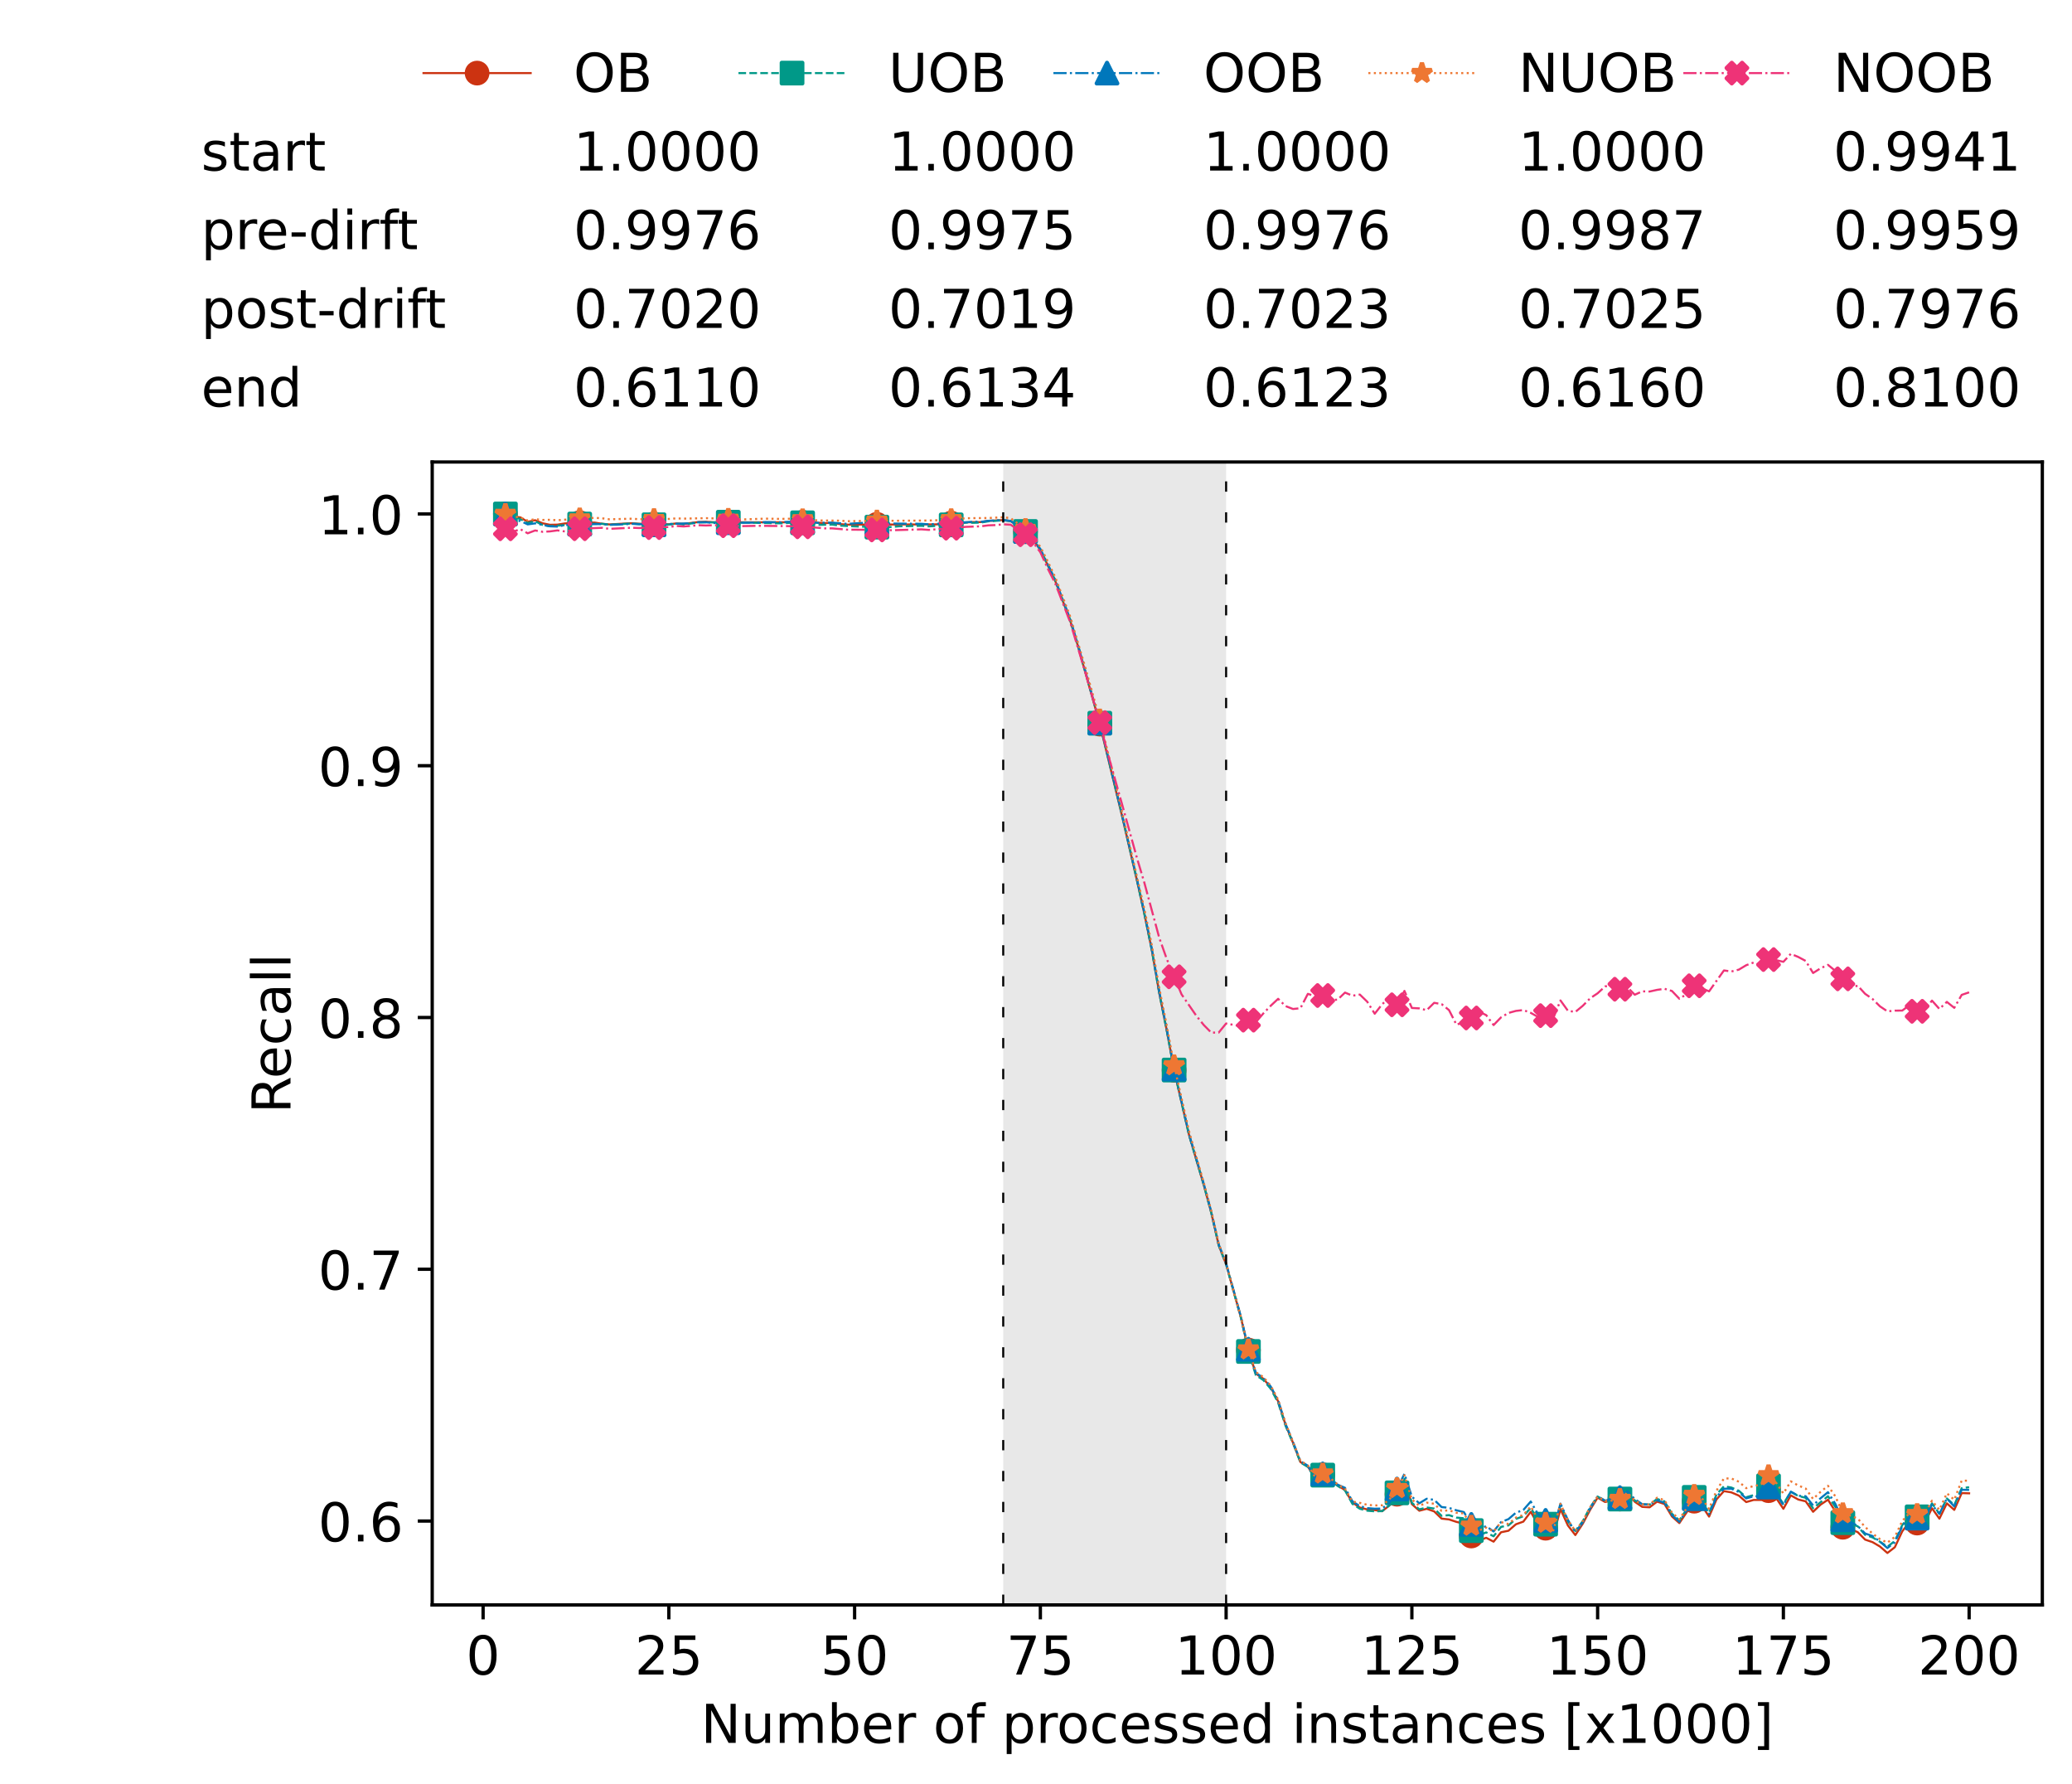 <?xml version="1.0" encoding="utf-8" standalone="no"?>
<!DOCTYPE svg PUBLIC "-//W3C//DTD SVG 1.1//EN"
  "http://www.w3.org/Graphics/SVG/1.1/DTD/svg11.dtd">
<!-- Created with matplotlib (https://matplotlib.org/) -->
<svg height="432.615pt" version="1.1" viewBox="0 0 502.65 432.615" width="502.65pt" xmlns="http://www.w3.org/2000/svg" xmlns:xlink="http://www.w3.org/1999/xlink">
 <defs>
  <style type="text/css">*{stroke-linecap:butt;stroke-linejoin:round;}</style>
 </defs>
 <g id="figure_1">
  <g id="patch_1">
   <path d="M 0 432.615 
L 502.65 432.615 
L 502.65 0 
L 0 0 
z
" style="fill:#ffffff;"/>
  </g>
  <g id="axes_1">
   <g id="patch_2">
    <path d="M 104.85 389.252 
L 495.45 389.252 
L 495.45 112.052 
L 104.85 112.052 
z
" style="fill:#ffffff;"/>
   </g>
   <g id="patch_3">
    <path clip-path="url(#p5d146cef8c)" d="M 297.446 389.252 
L 297.446 112.052 
L 243.372 112.052 
L 243.372 389.252 
z
" style="fill:#d3d3d3;opacity:0.5;"/>
   </g>
   <g id="matplotlib.axis_1">
    <g id="xtick_1">
     <g id="line2d_1">
      <defs>
       <path d="M 0 0 
L 0 3.5 
" id="m8ad48ac797" style="stroke:#000000;stroke-width:0.8;"/>
      </defs>
      <g>
       <use style="stroke:#000000;stroke-width:0.8;" x="117.197" xlink:href="#m8ad48ac797" y="389.252"/>
      </g>
     </g>
     <g id="text_1">
      <!-- 0 -->
      <g transform="translate(113.061 406.13)scale(0.13 -0.13)">
       <defs>
        <path d="M 31.781 66.406 
Q 24.172 66.406 20.328 58.906 
Q 16.5 51.422 16.5 36.375 
Q 16.5 21.391 20.328 13.891 
Q 24.172 6.391 31.781 6.391 
Q 39.453 6.391 43.281 13.891 
Q 47.125 21.391 47.125 36.375 
Q 47.125 51.422 43.281 58.906 
Q 39.453 66.406 31.781 66.406 
z
M 31.781 74.219 
Q 44.047 74.219 50.516 64.516 
Q 56.984 54.828 56.984 36.375 
Q 56.984 17.969 50.516 8.266 
Q 44.047 -1.422 31.781 -1.422 
Q 19.531 -1.422 13.062 8.266 
Q 6.594 17.969 6.594 36.375 
Q 6.594 54.828 13.062 64.516 
Q 19.531 74.219 31.781 74.219 
z
" id="DejaVuSans-48"/>
       </defs>
       <use xlink:href="#DejaVuSans-48"/>
      </g>
     </g>
    </g>
    <g id="xtick_2">
     <g id="line2d_2">
      <g>
       <use style="stroke:#000000;stroke-width:0.8;" x="162.259" xlink:href="#m8ad48ac797" y="389.252"/>
      </g>
     </g>
     <g id="text_2">
      <!-- 25 -->
      <g transform="translate(153.988 406.13)scale(0.13 -0.13)">
       <defs>
        <path d="M 19.188 8.297 
L 53.609 8.297 
L 53.609 0 
L 7.328 0 
L 7.328 8.297 
Q 12.938 14.109 22.625 23.891 
Q 32.328 33.688 34.812 36.531 
Q 39.547 41.844 41.422 45.531 
Q 43.312 49.219 43.312 52.781 
Q 43.312 58.594 39.234 62.25 
Q 35.156 65.922 28.609 65.922 
Q 23.969 65.922 18.812 64.312 
Q 13.672 62.703 7.812 59.422 
L 7.812 69.391 
Q 13.766 71.781 18.938 73 
Q 24.125 74.219 28.422 74.219 
Q 39.75 74.219 46.484 68.547 
Q 53.219 62.891 53.219 53.422 
Q 53.219 48.922 51.531 44.891 
Q 49.859 40.875 45.406 35.406 
Q 44.188 33.984 37.641 27.219 
Q 31.109 20.453 19.188 8.297 
z
" id="DejaVuSans-50"/>
        <path d="M 10.797 72.906 
L 49.516 72.906 
L 49.516 64.594 
L 19.828 64.594 
L 19.828 46.734 
Q 21.969 47.469 24.109 47.828 
Q 26.266 48.188 28.422 48.188 
Q 40.625 48.188 47.75 41.5 
Q 54.891 34.812 54.891 23.391 
Q 54.891 11.625 47.562 5.094 
Q 40.234 -1.422 26.906 -1.422 
Q 22.312 -1.422 17.547 -0.641 
Q 12.797 0.141 7.719 1.703 
L 7.719 11.625 
Q 12.109 9.234 16.797 8.062 
Q 21.484 6.891 26.703 6.891 
Q 35.156 6.891 40.078 11.328 
Q 45.016 15.766 45.016 23.391 
Q 45.016 31 40.078 35.438 
Q 35.156 39.891 26.703 39.891 
Q 22.75 39.891 18.812 39.016 
Q 14.891 38.141 10.797 36.281 
z
" id="DejaVuSans-53"/>
       </defs>
       <use xlink:href="#DejaVuSans-50"/>
       <use x="63.623" xlink:href="#DejaVuSans-53"/>
      </g>
     </g>
    </g>
    <g id="xtick_3">
     <g id="line2d_3">
      <g>
       <use style="stroke:#000000;stroke-width:0.8;" x="207.322" xlink:href="#m8ad48ac797" y="389.252"/>
      </g>
     </g>
     <g id="text_3">
      <!-- 50 -->
      <g transform="translate(199.05 406.13)scale(0.13 -0.13)">
       <use xlink:href="#DejaVuSans-53"/>
       <use x="63.623" xlink:href="#DejaVuSans-48"/>
      </g>
     </g>
    </g>
    <g id="xtick_4">
     <g id="line2d_4">
      <g>
       <use style="stroke:#000000;stroke-width:0.8;" x="252.384" xlink:href="#m8ad48ac797" y="389.252"/>
      </g>
     </g>
     <g id="text_4">
      <!-- 75 -->
      <g transform="translate(244.113 406.13)scale(0.13 -0.13)">
       <defs>
        <path d="M 8.203 72.906 
L 55.078 72.906 
L 55.078 68.703 
L 28.609 0 
L 18.312 0 
L 43.219 64.594 
L 8.203 64.594 
z
" id="DejaVuSans-55"/>
       </defs>
       <use xlink:href="#DejaVuSans-55"/>
       <use x="63.623" xlink:href="#DejaVuSans-53"/>
      </g>
     </g>
    </g>
    <g id="xtick_5">
     <g id="line2d_5">
      <g>
       <use style="stroke:#000000;stroke-width:0.8;" x="297.446" xlink:href="#m8ad48ac797" y="389.252"/>
      </g>
     </g>
     <g id="text_5">
      <!-- 100 -->
      <g transform="translate(285.039 406.13)scale(0.13 -0.13)">
       <defs>
        <path d="M 12.406 8.297 
L 28.516 8.297 
L 28.516 63.922 
L 10.984 60.406 
L 10.984 69.391 
L 28.422 72.906 
L 38.281 72.906 
L 38.281 8.297 
L 54.391 8.297 
L 54.391 0 
L 12.406 0 
z
" id="DejaVuSans-49"/>
       </defs>
       <use xlink:href="#DejaVuSans-49"/>
       <use x="63.623" xlink:href="#DejaVuSans-48"/>
       <use x="127.246" xlink:href="#DejaVuSans-48"/>
      </g>
     </g>
    </g>
    <g id="xtick_6">
     <g id="line2d_6">
      <g>
       <use style="stroke:#000000;stroke-width:0.8;" x="342.509" xlink:href="#m8ad48ac797" y="389.252"/>
      </g>
     </g>
     <g id="text_6">
      <!-- 125 -->
      <g transform="translate(330.102 406.13)scale(0.13 -0.13)">
       <use xlink:href="#DejaVuSans-49"/>
       <use x="63.623" xlink:href="#DejaVuSans-50"/>
       <use x="127.246" xlink:href="#DejaVuSans-53"/>
      </g>
     </g>
    </g>
    <g id="xtick_7">
     <g id="line2d_7">
      <g>
       <use style="stroke:#000000;stroke-width:0.8;" x="387.571" xlink:href="#m8ad48ac797" y="389.252"/>
      </g>
     </g>
     <g id="text_7">
      <!-- 150 -->
      <g transform="translate(375.164 406.13)scale(0.13 -0.13)">
       <use xlink:href="#DejaVuSans-49"/>
       <use x="63.623" xlink:href="#DejaVuSans-53"/>
       <use x="127.246" xlink:href="#DejaVuSans-48"/>
      </g>
     </g>
    </g>
    <g id="xtick_8">
     <g id="line2d_8">
      <g>
       <use style="stroke:#000000;stroke-width:0.8;" x="432.633" xlink:href="#m8ad48ac797" y="389.252"/>
      </g>
     </g>
     <g id="text_8">
      <!-- 175 -->
      <g transform="translate(420.226 406.13)scale(0.13 -0.13)">
       <use xlink:href="#DejaVuSans-49"/>
       <use x="63.623" xlink:href="#DejaVuSans-55"/>
       <use x="127.246" xlink:href="#DejaVuSans-53"/>
      </g>
     </g>
    </g>
    <g id="xtick_9">
     <g id="line2d_9">
      <g>
       <use style="stroke:#000000;stroke-width:0.8;" x="477.695" xlink:href="#m8ad48ac797" y="389.252"/>
      </g>
     </g>
     <g id="text_9">
      <!-- 200 -->
      <g transform="translate(465.289 406.13)scale(0.13 -0.13)">
       <use xlink:href="#DejaVuSans-50"/>
       <use x="63.623" xlink:href="#DejaVuSans-48"/>
       <use x="127.246" xlink:href="#DejaVuSans-48"/>
      </g>
     </g>
    </g>
    <g id="text_10">
     <!-- Number of processed instances [x1000] -->
     <g transform="translate(170.025 422.711)scale(0.13 -0.13)">
      <defs>
       <path d="M 9.812 72.906 
L 23.094 72.906 
L 55.422 11.922 
L 55.422 72.906 
L 64.984 72.906 
L 64.984 0 
L 51.703 0 
L 19.391 60.984 
L 19.391 0 
L 9.812 0 
z
" id="DejaVuSans-78"/>
       <path d="M 8.5 21.578 
L 8.5 54.688 
L 17.484 54.688 
L 17.484 21.922 
Q 17.484 14.156 20.5 10.266 
Q 23.531 6.391 29.594 6.391 
Q 36.859 6.391 41.078 11.031 
Q 45.312 15.672 45.312 23.688 
L 45.312 54.688 
L 54.297 54.688 
L 54.297 0 
L 45.312 0 
L 45.312 8.406 
Q 42.047 3.422 37.719 1 
Q 33.406 -1.422 27.688 -1.422 
Q 18.266 -1.422 13.375 4.438 
Q 8.5 10.297 8.5 21.578 
z
M 31.109 56 
z
" id="DejaVuSans-117"/>
       <path d="M 52 44.188 
Q 55.375 50.25 60.062 53.125 
Q 64.75 56 71.094 56 
Q 79.641 56 84.281 50.016 
Q 88.922 44.047 88.922 33.016 
L 88.922 0 
L 79.891 0 
L 79.891 32.719 
Q 79.891 40.578 77.094 44.375 
Q 74.312 48.188 68.609 48.188 
Q 61.625 48.188 57.562 43.547 
Q 53.516 38.922 53.516 30.906 
L 53.516 0 
L 44.484 0 
L 44.484 32.719 
Q 44.484 40.625 41.703 44.406 
Q 38.922 48.188 33.109 48.188 
Q 26.219 48.188 22.156 43.531 
Q 18.109 38.875 18.109 30.906 
L 18.109 0 
L 9.078 0 
L 9.078 54.688 
L 18.109 54.688 
L 18.109 46.188 
Q 21.188 51.219 25.484 53.609 
Q 29.781 56 35.688 56 
Q 41.656 56 45.828 52.969 
Q 50 49.953 52 44.188 
z
" id="DejaVuSans-109"/>
       <path d="M 48.688 27.297 
Q 48.688 37.203 44.609 42.844 
Q 40.531 48.484 33.406 48.484 
Q 26.266 48.484 22.188 42.844 
Q 18.109 37.203 18.109 27.297 
Q 18.109 17.391 22.188 11.75 
Q 26.266 6.109 33.406 6.109 
Q 40.531 6.109 44.609 11.75 
Q 48.688 17.391 48.688 27.297 
z
M 18.109 46.391 
Q 20.953 51.266 25.266 53.625 
Q 29.594 56 35.594 56 
Q 45.562 56 51.781 48.094 
Q 58.016 40.188 58.016 27.297 
Q 58.016 14.406 51.781 6.484 
Q 45.562 -1.422 35.594 -1.422 
Q 29.594 -1.422 25.266 0.953 
Q 20.953 3.328 18.109 8.203 
L 18.109 0 
L 9.078 0 
L 9.078 75.984 
L 18.109 75.984 
z
" id="DejaVuSans-98"/>
       <path d="M 56.203 29.594 
L 56.203 25.203 
L 14.891 25.203 
Q 15.484 15.922 20.484 11.062 
Q 25.484 6.203 34.422 6.203 
Q 39.594 6.203 44.453 7.469 
Q 49.312 8.734 54.109 11.281 
L 54.109 2.781 
Q 49.266 0.734 44.188 -0.344 
Q 39.109 -1.422 33.891 -1.422 
Q 20.797 -1.422 13.156 6.188 
Q 5.516 13.812 5.516 26.812 
Q 5.516 40.234 12.766 48.109 
Q 20.016 56 32.328 56 
Q 43.359 56 49.781 48.891 
Q 56.203 41.797 56.203 29.594 
z
M 47.219 32.234 
Q 47.125 39.594 43.094 43.984 
Q 39.062 48.391 32.422 48.391 
Q 24.906 48.391 20.391 44.141 
Q 15.875 39.891 15.188 32.172 
z
" id="DejaVuSans-101"/>
       <path d="M 41.109 46.297 
Q 39.594 47.172 37.812 47.578 
Q 36.031 48 33.891 48 
Q 26.266 48 22.188 43.047 
Q 18.109 38.094 18.109 28.812 
L 18.109 0 
L 9.078 0 
L 9.078 54.688 
L 18.109 54.688 
L 18.109 46.188 
Q 20.953 51.172 25.484 53.578 
Q 30.031 56 36.531 56 
Q 37.453 56 38.578 55.875 
Q 39.703 55.766 41.062 55.516 
z
" id="DejaVuSans-114"/>
       <path id="DejaVuSans-32"/>
       <path d="M 30.609 48.391 
Q 23.391 48.391 19.188 42.75 
Q 14.984 37.109 14.984 27.297 
Q 14.984 17.484 19.156 11.844 
Q 23.344 6.203 30.609 6.203 
Q 37.797 6.203 41.984 11.859 
Q 46.188 17.531 46.188 27.297 
Q 46.188 37.016 41.984 42.703 
Q 37.797 48.391 30.609 48.391 
z
M 30.609 56 
Q 42.328 56 49.016 48.375 
Q 55.719 40.766 55.719 27.297 
Q 55.719 13.875 49.016 6.219 
Q 42.328 -1.422 30.609 -1.422 
Q 18.844 -1.422 12.172 6.219 
Q 5.516 13.875 5.516 27.297 
Q 5.516 40.766 12.172 48.375 
Q 18.844 56 30.609 56 
z
" id="DejaVuSans-111"/>
       <path d="M 37.109 75.984 
L 37.109 68.5 
L 28.516 68.5 
Q 23.688 68.5 21.797 66.547 
Q 19.922 64.594 19.922 59.516 
L 19.922 54.688 
L 34.719 54.688 
L 34.719 47.703 
L 19.922 47.703 
L 19.922 0 
L 10.891 0 
L 10.891 47.703 
L 2.297 47.703 
L 2.297 54.688 
L 10.891 54.688 
L 10.891 58.5 
Q 10.891 67.625 15.141 71.797 
Q 19.391 75.984 28.609 75.984 
z
" id="DejaVuSans-102"/>
       <path d="M 18.109 8.203 
L 18.109 -20.797 
L 9.078 -20.797 
L 9.078 54.688 
L 18.109 54.688 
L 18.109 46.391 
Q 20.953 51.266 25.266 53.625 
Q 29.594 56 35.594 56 
Q 45.562 56 51.781 48.094 
Q 58.016 40.188 58.016 27.297 
Q 58.016 14.406 51.781 6.484 
Q 45.562 -1.422 35.594 -1.422 
Q 29.594 -1.422 25.266 0.953 
Q 20.953 3.328 18.109 8.203 
z
M 48.688 27.297 
Q 48.688 37.203 44.609 42.844 
Q 40.531 48.484 33.406 48.484 
Q 26.266 48.484 22.188 42.844 
Q 18.109 37.203 18.109 27.297 
Q 18.109 17.391 22.188 11.75 
Q 26.266 6.109 33.406 6.109 
Q 40.531 6.109 44.609 11.75 
Q 48.688 17.391 48.688 27.297 
z
" id="DejaVuSans-112"/>
       <path d="M 48.781 52.594 
L 48.781 44.188 
Q 44.969 46.297 41.141 47.344 
Q 37.312 48.391 33.406 48.391 
Q 24.656 48.391 19.812 42.844 
Q 14.984 37.312 14.984 27.297 
Q 14.984 17.281 19.812 11.734 
Q 24.656 6.203 33.406 6.203 
Q 37.312 6.203 41.141 7.25 
Q 44.969 8.297 48.781 10.406 
L 48.781 2.094 
Q 45.016 0.344 40.984 -0.531 
Q 36.969 -1.422 32.422 -1.422 
Q 20.062 -1.422 12.781 6.344 
Q 5.516 14.109 5.516 27.297 
Q 5.516 40.672 12.859 48.328 
Q 20.219 56 33.016 56 
Q 37.156 56 41.109 55.141 
Q 45.062 54.297 48.781 52.594 
z
" id="DejaVuSans-99"/>
       <path d="M 44.281 53.078 
L 44.281 44.578 
Q 40.484 46.531 36.375 47.5 
Q 32.281 48.484 27.875 48.484 
Q 21.188 48.484 17.844 46.438 
Q 14.5 44.391 14.5 40.281 
Q 14.5 37.156 16.891 35.375 
Q 19.281 33.594 26.516 31.984 
L 29.594 31.297 
Q 39.156 29.25 43.188 25.516 
Q 47.219 21.781 47.219 15.094 
Q 47.219 7.469 41.188 3.016 
Q 35.156 -1.422 24.609 -1.422 
Q 20.219 -1.422 15.453 -0.562 
Q 10.688 0.297 5.422 2 
L 5.422 11.281 
Q 10.406 8.688 15.234 7.391 
Q 20.062 6.109 24.812 6.109 
Q 31.156 6.109 34.562 8.281 
Q 37.984 10.453 37.984 14.406 
Q 37.984 18.062 35.516 20.016 
Q 33.062 21.969 24.703 23.781 
L 21.578 24.516 
Q 13.234 26.266 9.516 29.906 
Q 5.812 33.547 5.812 39.891 
Q 5.812 47.609 11.281 51.797 
Q 16.75 56 26.812 56 
Q 31.781 56 36.172 55.266 
Q 40.578 54.547 44.281 53.078 
z
" id="DejaVuSans-115"/>
       <path d="M 45.406 46.391 
L 45.406 75.984 
L 54.391 75.984 
L 54.391 0 
L 45.406 0 
L 45.406 8.203 
Q 42.578 3.328 38.25 0.953 
Q 33.938 -1.422 27.875 -1.422 
Q 17.969 -1.422 11.734 6.484 
Q 5.516 14.406 5.516 27.297 
Q 5.516 40.188 11.734 48.094 
Q 17.969 56 27.875 56 
Q 33.938 56 38.25 53.625 
Q 42.578 51.266 45.406 46.391 
z
M 14.797 27.297 
Q 14.797 17.391 18.875 11.75 
Q 22.953 6.109 30.078 6.109 
Q 37.203 6.109 41.297 11.75 
Q 45.406 17.391 45.406 27.297 
Q 45.406 37.203 41.297 42.844 
Q 37.203 48.484 30.078 48.484 
Q 22.953 48.484 18.875 42.844 
Q 14.797 37.203 14.797 27.297 
z
" id="DejaVuSans-100"/>
       <path d="M 9.422 54.688 
L 18.406 54.688 
L 18.406 0 
L 9.422 0 
z
M 9.422 75.984 
L 18.406 75.984 
L 18.406 64.594 
L 9.422 64.594 
z
" id="DejaVuSans-105"/>
       <path d="M 54.891 33.016 
L 54.891 0 
L 45.906 0 
L 45.906 32.719 
Q 45.906 40.484 42.875 44.328 
Q 39.844 48.188 33.797 48.188 
Q 26.516 48.188 22.312 43.547 
Q 18.109 38.922 18.109 30.906 
L 18.109 0 
L 9.078 0 
L 9.078 54.688 
L 18.109 54.688 
L 18.109 46.188 
Q 21.344 51.125 25.703 53.562 
Q 30.078 56 35.797 56 
Q 45.219 56 50.047 50.172 
Q 54.891 44.344 54.891 33.016 
z
" id="DejaVuSans-110"/>
       <path d="M 18.312 70.219 
L 18.312 54.688 
L 36.812 54.688 
L 36.812 47.703 
L 18.312 47.703 
L 18.312 18.016 
Q 18.312 11.328 20.141 9.422 
Q 21.969 7.516 27.594 7.516 
L 36.812 7.516 
L 36.812 0 
L 27.594 0 
Q 17.188 0 13.234 3.875 
Q 9.281 7.766 9.281 18.016 
L 9.281 47.703 
L 2.688 47.703 
L 2.688 54.688 
L 9.281 54.688 
L 9.281 70.219 
z
" id="DejaVuSans-116"/>
       <path d="M 34.281 27.484 
Q 23.391 27.484 19.188 25 
Q 14.984 22.516 14.984 16.5 
Q 14.984 11.719 18.141 8.906 
Q 21.297 6.109 26.703 6.109 
Q 34.188 6.109 38.703 11.406 
Q 43.219 16.703 43.219 25.484 
L 43.219 27.484 
z
M 52.203 31.203 
L 52.203 0 
L 43.219 0 
L 43.219 8.297 
Q 40.141 3.328 35.547 0.953 
Q 30.953 -1.422 24.312 -1.422 
Q 15.922 -1.422 10.953 3.297 
Q 6 8.016 6 15.922 
Q 6 25.141 12.172 29.828 
Q 18.359 34.516 30.609 34.516 
L 43.219 34.516 
L 43.219 35.406 
Q 43.219 41.609 39.141 45 
Q 35.062 48.391 27.688 48.391 
Q 23 48.391 18.547 47.266 
Q 14.109 46.141 10.016 43.891 
L 10.016 52.203 
Q 14.938 54.109 19.578 55.047 
Q 24.219 56 28.609 56 
Q 40.484 56 46.344 49.844 
Q 52.203 43.703 52.203 31.203 
z
" id="DejaVuSans-97"/>
       <path d="M 8.594 75.984 
L 29.297 75.984 
L 29.297 69 
L 17.578 69 
L 17.578 -6.203 
L 29.297 -6.203 
L 29.297 -13.188 
L 8.594 -13.188 
z
" id="DejaVuSans-91"/>
       <path d="M 54.891 54.688 
L 35.109 28.078 
L 55.906 0 
L 45.312 0 
L 29.391 21.484 
L 13.484 0 
L 2.875 0 
L 24.125 28.609 
L 4.688 54.688 
L 15.281 54.688 
L 29.781 35.203 
L 44.281 54.688 
z
" id="DejaVuSans-120"/>
       <path d="M 30.422 75.984 
L 30.422 -13.188 
L 9.719 -13.188 
L 9.719 -6.203 
L 21.391 -6.203 
L 21.391 69 
L 9.719 69 
L 9.719 75.984 
z
" id="DejaVuSans-93"/>
      </defs>
      <use xlink:href="#DejaVuSans-78"/>
      <use x="74.805" xlink:href="#DejaVuSans-117"/>
      <use x="138.184" xlink:href="#DejaVuSans-109"/>
      <use x="235.596" xlink:href="#DejaVuSans-98"/>
      <use x="299.072" xlink:href="#DejaVuSans-101"/>
      <use x="360.596" xlink:href="#DejaVuSans-114"/>
      <use x="401.709" xlink:href="#DejaVuSans-32"/>
      <use x="433.496" xlink:href="#DejaVuSans-111"/>
      <use x="494.678" xlink:href="#DejaVuSans-102"/>
      <use x="529.883" xlink:href="#DejaVuSans-32"/>
      <use x="561.67" xlink:href="#DejaVuSans-112"/>
      <use x="625.146" xlink:href="#DejaVuSans-114"/>
      <use x="664.01" xlink:href="#DejaVuSans-111"/>
      <use x="725.191" xlink:href="#DejaVuSans-99"/>
      <use x="780.172" xlink:href="#DejaVuSans-101"/>
      <use x="841.695" xlink:href="#DejaVuSans-115"/>
      <use x="893.795" xlink:href="#DejaVuSans-115"/>
      <use x="945.895" xlink:href="#DejaVuSans-101"/>
      <use x="1007.418" xlink:href="#DejaVuSans-100"/>
      <use x="1070.895" xlink:href="#DejaVuSans-32"/>
      <use x="1102.682" xlink:href="#DejaVuSans-105"/>
      <use x="1130.465" xlink:href="#DejaVuSans-110"/>
      <use x="1193.844" xlink:href="#DejaVuSans-115"/>
      <use x="1245.943" xlink:href="#DejaVuSans-116"/>
      <use x="1285.152" xlink:href="#DejaVuSans-97"/>
      <use x="1346.432" xlink:href="#DejaVuSans-110"/>
      <use x="1409.811" xlink:href="#DejaVuSans-99"/>
      <use x="1464.791" xlink:href="#DejaVuSans-101"/>
      <use x="1526.314" xlink:href="#DejaVuSans-115"/>
      <use x="1578.414" xlink:href="#DejaVuSans-32"/>
      <use x="1610.201" xlink:href="#DejaVuSans-91"/>
      <use x="1649.215" xlink:href="#DejaVuSans-120"/>
      <use x="1708.395" xlink:href="#DejaVuSans-49"/>
      <use x="1772.018" xlink:href="#DejaVuSans-48"/>
      <use x="1835.641" xlink:href="#DejaVuSans-48"/>
      <use x="1899.264" xlink:href="#DejaVuSans-48"/>
      <use x="1962.887" xlink:href="#DejaVuSans-93"/>
     </g>
    </g>
   </g>
   <g id="matplotlib.axis_2">
    <g id="ytick_1">
     <g id="line2d_10">
      <defs>
       <path d="M 0 0 
L -3.5 0 
" id="mb0dcb4a99a" style="stroke:#000000;stroke-width:0.8;"/>
      </defs>
      <g>
       <use style="stroke:#000000;stroke-width:0.8;" x="104.85" xlink:href="#mb0dcb4a99a" y="368.902"/>
      </g>
     </g>
     <g id="text_11">
      <!-- 0.6 -->
      <g transform="translate(77.176 373.841)scale(0.13 -0.13)">
       <defs>
        <path d="M 10.688 12.406 
L 21 12.406 
L 21 0 
L 10.688 0 
z
" id="DejaVuSans-46"/>
        <path d="M 33.016 40.375 
Q 26.375 40.375 22.484 35.828 
Q 18.609 31.297 18.609 23.391 
Q 18.609 15.531 22.484 10.953 
Q 26.375 6.391 33.016 6.391 
Q 39.656 6.391 43.531 10.953 
Q 47.406 15.531 47.406 23.391 
Q 47.406 31.297 43.531 35.828 
Q 39.656 40.375 33.016 40.375 
z
M 52.594 71.297 
L 52.594 62.312 
Q 48.875 64.062 45.094 64.984 
Q 41.312 65.922 37.594 65.922 
Q 27.828 65.922 22.672 59.328 
Q 17.531 52.734 16.797 39.406 
Q 19.672 43.656 24.016 45.922 
Q 28.375 48.188 33.594 48.188 
Q 44.578 48.188 50.953 41.516 
Q 57.328 34.859 57.328 23.391 
Q 57.328 12.156 50.688 5.359 
Q 44.047 -1.422 33.016 -1.422 
Q 20.359 -1.422 13.672 8.266 
Q 6.984 17.969 6.984 36.375 
Q 6.984 53.656 15.188 63.938 
Q 23.391 74.219 37.203 74.219 
Q 40.922 74.219 44.703 73.484 
Q 48.484 72.75 52.594 71.297 
z
" id="DejaVuSans-54"/>
       </defs>
       <use xlink:href="#DejaVuSans-48"/>
       <use x="63.623" xlink:href="#DejaVuSans-46"/>
       <use x="95.41" xlink:href="#DejaVuSans-54"/>
      </g>
     </g>
    </g>
    <g id="ytick_2">
     <g id="line2d_11">
      <g>
       <use style="stroke:#000000;stroke-width:0.8;" x="104.85" xlink:href="#mb0dcb4a99a" y="307.839"/>
      </g>
     </g>
     <g id="text_12">
      <!-- 0.7 -->
      <g transform="translate(77.176 312.778)scale(0.13 -0.13)">
       <use xlink:href="#DejaVuSans-48"/>
       <use x="63.623" xlink:href="#DejaVuSans-46"/>
       <use x="95.41" xlink:href="#DejaVuSans-55"/>
      </g>
     </g>
    </g>
    <g id="ytick_3">
     <g id="line2d_12">
      <g>
       <use style="stroke:#000000;stroke-width:0.8;" x="104.85" xlink:href="#mb0dcb4a99a" y="246.777"/>
      </g>
     </g>
     <g id="text_13">
      <!-- 0.8 -->
      <g transform="translate(77.176 251.716)scale(0.13 -0.13)">
       <defs>
        <path d="M 31.781 34.625 
Q 24.75 34.625 20.719 30.859 
Q 16.703 27.094 16.703 20.516 
Q 16.703 13.922 20.719 10.156 
Q 24.75 6.391 31.781 6.391 
Q 38.812 6.391 42.859 10.172 
Q 46.922 13.969 46.922 20.516 
Q 46.922 27.094 42.891 30.859 
Q 38.875 34.625 31.781 34.625 
z
M 21.922 38.812 
Q 15.578 40.375 12.031 44.719 
Q 8.5 49.078 8.5 55.328 
Q 8.5 64.062 14.719 69.141 
Q 20.953 74.219 31.781 74.219 
Q 42.672 74.219 48.875 69.141 
Q 55.078 64.062 55.078 55.328 
Q 55.078 49.078 51.531 44.719 
Q 48 40.375 41.703 38.812 
Q 48.828 37.156 52.797 32.312 
Q 56.781 27.484 56.781 20.516 
Q 56.781 9.906 50.312 4.234 
Q 43.844 -1.422 31.781 -1.422 
Q 19.734 -1.422 13.25 4.234 
Q 6.781 9.906 6.781 20.516 
Q 6.781 27.484 10.781 32.312 
Q 14.797 37.156 21.922 38.812 
z
M 18.312 54.391 
Q 18.312 48.734 21.844 45.562 
Q 25.391 42.391 31.781 42.391 
Q 38.141 42.391 41.719 45.562 
Q 45.312 48.734 45.312 54.391 
Q 45.312 60.062 41.719 63.234 
Q 38.141 66.406 31.781 66.406 
Q 25.391 66.406 21.844 63.234 
Q 18.312 60.062 18.312 54.391 
z
" id="DejaVuSans-56"/>
       </defs>
       <use xlink:href="#DejaVuSans-48"/>
       <use x="63.623" xlink:href="#DejaVuSans-46"/>
       <use x="95.41" xlink:href="#DejaVuSans-56"/>
      </g>
     </g>
    </g>
    <g id="ytick_4">
     <g id="line2d_13">
      <g>
       <use style="stroke:#000000;stroke-width:0.8;" x="104.85" xlink:href="#mb0dcb4a99a" y="185.714"/>
      </g>
     </g>
     <g id="text_14">
      <!-- 0.9 -->
      <g transform="translate(77.176 190.653)scale(0.13 -0.13)">
       <defs>
        <path d="M 10.984 1.516 
L 10.984 10.5 
Q 14.703 8.734 18.5 7.812 
Q 22.312 6.891 25.984 6.891 
Q 35.75 6.891 40.891 13.453 
Q 46.047 20.016 46.781 33.406 
Q 43.953 29.203 39.594 26.953 
Q 35.25 24.703 29.984 24.703 
Q 19.047 24.703 12.672 31.312 
Q 6.297 37.938 6.297 49.422 
Q 6.297 60.641 12.938 67.422 
Q 19.578 74.219 30.609 74.219 
Q 43.266 74.219 49.922 64.516 
Q 56.594 54.828 56.594 36.375 
Q 56.594 19.141 48.406 8.859 
Q 40.234 -1.422 26.422 -1.422 
Q 22.703 -1.422 18.891 -0.688 
Q 15.094 0.047 10.984 1.516 
z
M 30.609 32.422 
Q 37.25 32.422 41.125 36.953 
Q 45.016 41.5 45.016 49.422 
Q 45.016 57.281 41.125 61.844 
Q 37.25 66.406 30.609 66.406 
Q 23.969 66.406 20.094 61.844 
Q 16.219 57.281 16.219 49.422 
Q 16.219 41.5 20.094 36.953 
Q 23.969 32.422 30.609 32.422 
z
" id="DejaVuSans-57"/>
       </defs>
       <use xlink:href="#DejaVuSans-48"/>
       <use x="63.623" xlink:href="#DejaVuSans-46"/>
       <use x="95.41" xlink:href="#DejaVuSans-57"/>
      </g>
     </g>
    </g>
    <g id="ytick_5">
     <g id="line2d_14">
      <g>
       <use style="stroke:#000000;stroke-width:0.8;" x="104.85" xlink:href="#mb0dcb4a99a" y="124.652"/>
      </g>
     </g>
     <g id="text_15">
      <!-- 1.0 -->
      <g transform="translate(77.176 129.591)scale(0.13 -0.13)">
       <use xlink:href="#DejaVuSans-49"/>
       <use x="63.623" xlink:href="#DejaVuSans-46"/>
       <use x="95.41" xlink:href="#DejaVuSans-48"/>
      </g>
     </g>
    </g>
    <g id="text_16">
     <!-- Recall -->
     <g transform="translate(70.472 270.044)rotate(-90)scale(0.13 -0.13)">
      <defs>
       <path d="M 44.391 34.188 
Q 47.562 33.109 50.562 29.594 
Q 53.562 26.078 56.594 19.922 
L 66.609 0 
L 56 0 
L 46.688 18.703 
Q 43.062 26.031 39.672 28.422 
Q 36.281 30.812 30.422 30.812 
L 19.672 30.812 
L 19.672 0 
L 9.812 0 
L 9.812 72.906 
L 32.078 72.906 
Q 44.578 72.906 50.734 67.672 
Q 56.891 62.453 56.891 51.906 
Q 56.891 45.016 53.688 40.469 
Q 50.484 35.938 44.391 34.188 
z
M 19.672 64.797 
L 19.672 38.922 
L 32.078 38.922 
Q 39.203 38.922 42.844 42.219 
Q 46.484 45.516 46.484 51.906 
Q 46.484 58.297 42.844 61.547 
Q 39.203 64.797 32.078 64.797 
z
" id="DejaVuSans-82"/>
       <path d="M 9.422 75.984 
L 18.406 75.984 
L 18.406 0 
L 9.422 0 
z
" id="DejaVuSans-108"/>
      </defs>
      <use xlink:href="#DejaVuSans-82"/>
      <use x="64.982" xlink:href="#DejaVuSans-101"/>
      <use x="126.506" xlink:href="#DejaVuSans-99"/>
      <use x="181.486" xlink:href="#DejaVuSans-97"/>
      <use x="242.766" xlink:href="#DejaVuSans-108"/>
      <use x="270.549" xlink:href="#DejaVuSans-108"/>
     </g>
    </g>
   </g>
   <g id="line2d_15"/>
   <g id="line2d_16"/>
   <g id="line2d_17"/>
   <g id="line2d_18"/>
   <g id="line2d_19"/>
   <g id="line2d_20">
    <path clip-path="url(#p5d146cef8c)" d="M 122.605 124.652 
L 124.407 125.281 
L 126.21 125.474 
L 128.012 126.554 
L 129.815 126.173 
L 131.617 126.91 
L 133.419 127.281 
L 135.222 127.241 
L 137.024 126.953 
L 140.629 126.768 
L 144.234 126.74 
L 146.037 127.032 
L 147.839 127.191 
L 153.247 126.902 
L 155.049 127.031 
L 158.654 127.095 
L 162.259 127.152 
L 164.062 126.956 
L 165.864 127.076 
L 169.469 126.597 
L 171.272 126.542 
L 173.074 126.663 
L 196.507 126.682 
L 200.112 126.872 
L 201.914 126.812 
L 203.717 127.112 
L 205.519 127.237 
L 227.149 127.178 
L 228.952 127.117 
L 230.754 126.877 
L 236.162 126.616 
L 237.964 126.618 
L 239.767 126.32 
L 243.372 126.132 
L 245.174 126.36 
L 248.779 128.959 
L 250.581 130.947 
L 252.384 133.354 
L 255.989 140.895 
L 259.594 150.439 
L 261.396 156.321 
L 266.804 175.62 
L 272.211 197.961 
L 275.816 213.547 
L 277.619 221.655 
L 279.421 230.412 
L 281.224 240.8 
L 283.026 249.816 
L 284.829 259.561 
L 288.434 275.195 
L 292.039 287.45 
L 293.841 294.107 
L 295.644 301.997 
L 297.446 306.633 
L 301.051 319.611 
L 302.854 327.443 
L 304.656 333.18 
L 306.459 334.372 
L 308.261 336.481 
L 310.064 339.859 
L 311.866 345.582 
L 313.669 349.913 
L 315.471 354.601 
L 317.274 355.689 
L 319.076 358.547 
L 320.879 357.677 
L 322.681 358.757 
L 324.484 360.281 
L 326.286 361.383 
L 328.089 364.445 
L 329.891 365.627 
L 331.694 366.095 
L 333.496 366.247 
L 335.299 366.521 
L 337.101 365.09 
L 338.904 362.396 
L 340.706 358.978 
L 342.509 364.805 
L 344.311 366.403 
L 346.114 365.937 
L 347.916 366.565 
L 349.719 368.313 
L 351.521 368.517 
L 353.324 369.108 
L 355.126 369.534 
L 356.928 372.527 
L 358.731 373.668 
L 360.533 372.965 
L 362.336 373.904 
L 364.138 371.628 
L 365.941 371.256 
L 367.743 369.693 
L 369.546 369.047 
L 371.348 366.661 
L 373.151 369.826 
L 374.953 370.643 
L 376.756 372.708 
L 378.558 366.027 
L 380.361 369.98 
L 382.163 372.305 
L 383.966 369.553 
L 385.768 366.158 
L 387.571 363.221 
L 389.373 364.284 
L 392.978 363.57 
L 394.781 362.001 
L 396.583 364.228 
L 398.386 365.468 
L 400.188 365.57 
L 401.991 364.188 
L 403.793 364.774 
L 405.596 367.78 
L 407.398 369.401 
L 411.003 364.088 
L 412.806 365.116 
L 414.608 367.826 
L 416.411 363.65 
L 418.213 361.646 
L 420.016 361.953 
L 421.818 362.731 
L 423.621 364.301 
L 425.423 363.788 
L 427.226 363.792 
L 429.028 361.535 
L 430.831 363.249 
L 432.633 365.939 
L 434.436 362.676 
L 436.238 363.684 
L 438.041 364.124 
L 439.843 366.659 
L 441.646 364.933 
L 443.448 363.729 
L 445.251 366.579 
L 447.053 370.41 
L 448.856 370.899 
L 450.658 371.585 
L 452.461 373.408 
L 454.263 374.023 
L 456.066 375.086 
L 457.868 376.652 
L 459.671 375.252 
L 461.473 371.403 
L 463.276 369.067 
L 465.078 369.392 
L 466.881 369.428 
L 468.683 365.803 
L 470.485 368.328 
L 472.288 364.614 
L 474.09 366.199 
L 475.893 362.125 
L 477.695 362.18 
L 477.695 362.18 
" style="fill:none;stroke:#cc3311;stroke-linecap:square;stroke-width:0.5;"/>
    <defs>
     <path d="M 0 2.5 
C 0.663 2.5 1.299 2.237 1.768 1.768 
C 2.237 1.299 2.5 0.663 2.5 0 
C 2.5 -0.663 2.237 -1.299 1.768 -1.768 
C 1.299 -2.237 0.663 -2.5 0 -2.5 
C -0.663 -2.5 -1.299 -2.237 -1.768 -1.768 
C -2.237 -1.299 -2.5 -0.663 -2.5 0 
C -2.5 0.663 -2.237 1.299 -1.768 1.768 
C -1.299 2.237 -0.663 2.5 0 2.5 
z
" id="m85e0d27d4b" style="stroke:#cc3311;"/>
    </defs>
    <g clip-path="url(#p5d146cef8c)">
     <use style="fill:#cc3311;stroke:#cc3311;" x="122.605" xlink:href="#m85e0d27d4b" y="124.652"/>
     <use style="fill:#cc3311;stroke:#cc3311;" x="140.629" xlink:href="#m85e0d27d4b" y="126.768"/>
     <use style="fill:#cc3311;stroke:#cc3311;" x="158.654" xlink:href="#m85e0d27d4b" y="127.095"/>
     <use style="fill:#cc3311;stroke:#cc3311;" x="176.679" xlink:href="#m85e0d27d4b" y="126.657"/>
     <use style="fill:#cc3311;stroke:#cc3311;" x="194.704" xlink:href="#m85e0d27d4b" y="126.68"/>
     <use style="fill:#cc3311;stroke:#cc3311;" x="212.729" xlink:href="#m85e0d27d4b" y="127.174"/>
     <use style="fill:#cc3311;stroke:#cc3311;" x="230.754" xlink:href="#m85e0d27d4b" y="126.877"/>
     <use style="fill:#cc3311;stroke:#cc3311;" x="248.779" xlink:href="#m85e0d27d4b" y="128.959"/>
     <use style="fill:#cc3311;stroke:#cc3311;" x="266.804" xlink:href="#m85e0d27d4b" y="175.62"/>
     <use style="fill:#cc3311;stroke:#cc3311;" x="284.829" xlink:href="#m85e0d27d4b" y="259.561"/>
     <use style="fill:#cc3311;stroke:#cc3311;" x="302.854" xlink:href="#m85e0d27d4b" y="327.443"/>
     <use style="fill:#cc3311;stroke:#cc3311;" x="320.879" xlink:href="#m85e0d27d4b" y="357.677"/>
     <use style="fill:#cc3311;stroke:#cc3311;" x="338.904" xlink:href="#m85e0d27d4b" y="362.396"/>
     <use style="fill:#cc3311;stroke:#cc3311;" x="356.928" xlink:href="#m85e0d27d4b" y="372.527"/>
     <use style="fill:#cc3311;stroke:#cc3311;" x="374.953" xlink:href="#m85e0d27d4b" y="370.643"/>
     <use style="fill:#cc3311;stroke:#cc3311;" x="392.978" xlink:href="#m85e0d27d4b" y="363.57"/>
     <use style="fill:#cc3311;stroke:#cc3311;" x="411.003" xlink:href="#m85e0d27d4b" y="364.088"/>
     <use style="fill:#cc3311;stroke:#cc3311;" x="429.028" xlink:href="#m85e0d27d4b" y="361.535"/>
     <use style="fill:#cc3311;stroke:#cc3311;" x="447.053" xlink:href="#m85e0d27d4b" y="370.41"/>
     <use style="fill:#cc3311;stroke:#cc3311;" x="465.078" xlink:href="#m85e0d27d4b" y="369.392"/>
    </g>
   </g>
   <g id="line2d_21"/>
   <g id="line2d_22"/>
   <g id="line2d_23"/>
   <g id="line2d_24"/>
   <g id="line2d_25">
    <path clip-path="url(#p5d146cef8c)" d="M 122.605 124.652 
L 126.21 125.876 
L 128.012 126.855 
L 129.815 126.415 
L 131.617 127.309 
L 133.419 127.623 
L 137.024 127.357 
L 140.629 127.099 
L 146.037 127.027 
L 147.839 127.265 
L 153.247 126.964 
L 155.049 127.09 
L 156.852 127.089 
L 158.654 127.276 
L 162.259 127.212 
L 164.062 127.016 
L 165.864 127.196 
L 169.469 126.719 
L 171.272 126.664 
L 174.877 126.718 
L 178.482 126.698 
L 189.297 126.921 
L 192.902 126.742 
L 194.704 126.796 
L 196.507 126.981 
L 198.309 127.293 
L 201.914 127.234 
L 203.717 127.473 
L 207.322 127.662 
L 210.927 127.782 
L 214.532 127.858 
L 216.334 127.805 
L 218.137 127.64 
L 223.544 127.527 
L 225.347 127.66 
L 230.754 127.301 
L 234.359 126.741 
L 236.162 126.798 
L 237.964 126.739 
L 239.767 126.441 
L 243.372 126.191 
L 245.174 126.355 
L 248.779 128.899 
L 250.581 130.819 
L 252.384 133.288 
L 255.989 140.747 
L 259.594 150.218 
L 261.396 156.164 
L 266.804 175.404 
L 272.211 197.742 
L 275.816 213.445 
L 277.619 221.68 
L 279.421 230.437 
L 281.224 240.825 
L 283.026 249.841 
L 284.829 259.521 
L 288.434 275.223 
L 292.039 287.411 
L 293.841 294.141 
L 295.644 302.031 
L 297.446 306.667 
L 301.051 319.645 
L 302.854 327.776 
L 304.656 333.514 
L 306.459 334.705 
L 308.261 336.815 
L 310.064 340.192 
L 311.866 345.798 
L 313.669 350.002 
L 315.471 354.69 
L 317.274 355.778 
L 319.076 358.636 
L 320.879 357.766 
L 322.681 358.846 
L 324.484 360.37 
L 326.286 361.472 
L 328.089 364.744 
L 329.891 365.926 
L 331.694 366.395 
L 333.496 366.546 
L 335.299 366.496 
L 337.101 365.064 
L 338.904 362.071 
L 340.706 358.653 
L 342.509 364.48 
L 344.311 366.078 
L 346.114 365.612 
L 347.916 365.881 
L 349.719 367.629 
L 351.521 367.474 
L 353.324 368.064 
L 355.126 368.232 
L 356.928 371.225 
L 358.731 372.366 
L 360.533 371.663 
L 362.336 372.603 
L 364.138 370.326 
L 365.941 369.954 
L 367.743 368.391 
L 369.546 367.745 
L 371.348 365.684 
L 373.151 368.849 
L 374.953 369.665 
L 376.756 371.731 
L 378.558 365.05 
L 380.361 369.003 
L 382.163 371.328 
L 383.966 368.935 
L 385.768 365.54 
L 387.571 362.963 
L 389.373 364.025 
L 391.176 363.946 
L 392.978 363.57 
L 394.781 362.001 
L 396.583 363.916 
L 398.386 364.829 
L 400.188 364.93 
L 401.991 363.548 
L 403.793 364.134 
L 405.596 367.14 
L 407.398 368.761 
L 411.003 363.165 
L 412.806 364.194 
L 414.608 366.903 
L 416.411 362.477 
L 418.213 360.473 
L 420.016 360.78 
L 421.818 361.559 
L 423.621 363.128 
L 425.423 362.616 
L 427.226 362.619 
L 429.028 360.362 
L 430.831 362.076 
L 432.633 364.749 
L 434.436 361.815 
L 436.238 362.823 
L 438.041 363.263 
L 439.843 365.798 
L 443.448 362.894 
L 445.251 365.464 
L 447.053 369.297 
L 448.856 369.493 
L 450.658 370.178 
L 452.461 372.252 
L 454.263 372.867 
L 456.066 373.93 
L 457.868 375.141 
L 459.671 373.741 
L 461.473 369.892 
L 463.276 367.556 
L 465.078 367.881 
L 466.881 367.917 
L 468.683 364.621 
L 470.485 367.146 
L 472.288 363.432 
L 474.09 365.016 
L 475.893 360.942 
L 477.695 360.701 
L 477.695 360.701 
" style="fill:none;stroke:#009988;stroke-dasharray:1.85,0.8;stroke-dashoffset:0;stroke-width:0.5;"/>
    <defs>
     <path d="M -2.5 2.5 
L 2.5 2.5 
L 2.5 -2.5 
L -2.5 -2.5 
z
" id="m9ec2d24d07" style="stroke:#009988;stroke-linejoin:miter;"/>
    </defs>
    <g clip-path="url(#p5d146cef8c)">
     <use style="fill:#009988;stroke:#009988;stroke-linejoin:miter;" x="122.605" xlink:href="#m9ec2d24d07" y="124.652"/>
     <use style="fill:#009988;stroke:#009988;stroke-linejoin:miter;" x="140.629" xlink:href="#m9ec2d24d07" y="127.099"/>
     <use style="fill:#009988;stroke:#009988;stroke-linejoin:miter;" x="158.654" xlink:href="#m9ec2d24d07" y="127.276"/>
     <use style="fill:#009988;stroke:#009988;stroke-linejoin:miter;" x="176.679" xlink:href="#m9ec2d24d07" y="126.653"/>
     <use style="fill:#009988;stroke:#009988;stroke-linejoin:miter;" x="194.704" xlink:href="#m9ec2d24d07" y="126.796"/>
     <use style="fill:#009988;stroke:#009988;stroke-linejoin:miter;" x="212.729" xlink:href="#m9ec2d24d07" y="127.845"/>
     <use style="fill:#009988;stroke:#009988;stroke-linejoin:miter;" x="230.754" xlink:href="#m9ec2d24d07" y="127.301"/>
     <use style="fill:#009988;stroke:#009988;stroke-linejoin:miter;" x="248.779" xlink:href="#m9ec2d24d07" y="128.899"/>
     <use style="fill:#009988;stroke:#009988;stroke-linejoin:miter;" x="266.804" xlink:href="#m9ec2d24d07" y="175.404"/>
     <use style="fill:#009988;stroke:#009988;stroke-linejoin:miter;" x="284.829" xlink:href="#m9ec2d24d07" y="259.521"/>
     <use style="fill:#009988;stroke:#009988;stroke-linejoin:miter;" x="302.854" xlink:href="#m9ec2d24d07" y="327.776"/>
     <use style="fill:#009988;stroke:#009988;stroke-linejoin:miter;" x="320.879" xlink:href="#m9ec2d24d07" y="357.766"/>
     <use style="fill:#009988;stroke:#009988;stroke-linejoin:miter;" x="338.904" xlink:href="#m9ec2d24d07" y="362.071"/>
     <use style="fill:#009988;stroke:#009988;stroke-linejoin:miter;" x="356.928" xlink:href="#m9ec2d24d07" y="371.225"/>
     <use style="fill:#009988;stroke:#009988;stroke-linejoin:miter;" x="374.953" xlink:href="#m9ec2d24d07" y="369.665"/>
     <use style="fill:#009988;stroke:#009988;stroke-linejoin:miter;" x="392.978" xlink:href="#m9ec2d24d07" y="363.57"/>
     <use style="fill:#009988;stroke:#009988;stroke-linejoin:miter;" x="411.003" xlink:href="#m9ec2d24d07" y="363.165"/>
     <use style="fill:#009988;stroke:#009988;stroke-linejoin:miter;" x="429.028" xlink:href="#m9ec2d24d07" y="360.362"/>
     <use style="fill:#009988;stroke:#009988;stroke-linejoin:miter;" x="447.053" xlink:href="#m9ec2d24d07" y="369.297"/>
     <use style="fill:#009988;stroke:#009988;stroke-linejoin:miter;" x="465.078" xlink:href="#m9ec2d24d07" y="367.881"/>
    </g>
   </g>
   <g id="line2d_26"/>
   <g id="line2d_27"/>
   <g id="line2d_28"/>
   <g id="line2d_29"/>
   <g id="line2d_30">
    <path clip-path="url(#p5d146cef8c)" d="M 122.605 124.652 
L 124.407 126.54 
L 126.21 126.313 
L 128.012 127.183 
L 129.815 126.931 
L 133.419 127.652 
L 135.222 127.71 
L 137.024 127.37 
L 140.629 127.109 
L 146.037 127.124 
L 147.839 127.276 
L 149.642 127.261 
L 153.247 127.039 
L 155.049 127.161 
L 156.852 127.096 
L 158.654 127.22 
L 167.667 126.897 
L 169.469 126.654 
L 171.272 126.664 
L 173.074 126.844 
L 183.889 126.744 
L 185.692 126.625 
L 189.297 126.687 
L 191.099 126.569 
L 196.507 126.567 
L 198.309 126.816 
L 201.914 126.758 
L 205.519 127.062 
L 209.124 126.824 
L 210.927 126.938 
L 223.544 127.038 
L 225.347 127.17 
L 236.162 126.553 
L 237.964 126.554 
L 239.767 126.316 
L 243.372 126.129 
L 245.174 126.356 
L 248.779 128.898 
L 250.581 130.818 
L 252.384 133.15 
L 255.989 140.619 
L 259.594 150.091 
L 261.396 156.037 
L 266.804 175.336 
L 272.211 197.674 
L 275.816 213.26 
L 277.619 221.368 
L 279.421 230.125 
L 281.224 240.513 
L 283.026 249.529 
L 284.829 259.274 
L 288.434 275.05 
L 292.039 287.166 
L 293.841 293.896 
L 295.644 301.787 
L 297.446 306.422 
L 301.051 319.401 
L 302.854 327.232 
L 304.656 332.97 
L 306.459 334.161 
L 308.261 336.271 
L 310.064 339.649 
L 311.866 345.372 
L 313.669 349.702 
L 315.471 354.39 
L 317.274 355.478 
L 319.076 358.336 
L 320.879 357.467 
L 322.681 358.547 
L 324.484 360.07 
L 326.286 360.841 
L 328.089 364.113 
L 329.891 365.295 
L 331.694 365.764 
L 333.496 365.915 
L 335.299 365.864 
L 337.101 364.433 
L 338.904 361.14 
L 340.706 357.447 
L 342.509 363.002 
L 344.311 364.6 
L 346.114 363.491 
L 347.916 363.76 
L 349.719 365.508 
L 351.521 365.712 
L 353.324 366.303 
L 355.126 366.729 
L 356.928 369.722 
L 358.731 370.863 
L 360.533 370.16 
L 362.336 371.431 
L 364.138 369.155 
L 365.941 368.44 
L 367.743 366.877 
L 369.546 366.23 
L 371.348 364.169 
L 373.151 367.335 
L 374.953 368.75 
L 376.756 371.091 
L 378.558 364.682 
L 380.361 368.635 
L 382.163 371.603 
L 383.966 369.21 
L 385.768 365.815 
L 387.571 362.878 
L 389.373 363.941 
L 392.978 363.227 
L 394.781 361.658 
L 396.583 363.573 
L 398.386 364.814 
L 400.188 364.916 
L 401.991 363.877 
L 403.793 364.463 
L 405.596 367.468 
L 407.398 369.089 
L 411.003 363.493 
L 412.806 364.522 
L 414.608 367.232 
L 416.411 363.056 
L 418.213 361.052 
L 420.016 361.068 
L 421.818 361.846 
L 423.621 363.416 
L 425.423 362.903 
L 427.226 362.907 
L 429.028 360.65 
L 430.831 362.364 
L 432.633 365.037 
L 434.436 361.774 
L 436.238 362.783 
L 438.041 362.887 
L 439.843 365.111 
L 441.646 363.384 
L 443.448 361.91 
L 445.251 364.76 
L 447.053 368.593 
L 448.856 369.083 
L 450.658 370.096 
L 452.461 371.92 
L 454.263 372.535 
L 456.066 373.889 
L 457.868 375.454 
L 459.671 374.054 
L 461.473 370.205 
L 463.276 367.87 
L 465.078 368.195 
L 466.881 368.231 
L 468.683 364.934 
L 470.485 367.157 
L 472.288 363.443 
L 474.09 365.363 
L 475.893 361.307 
L 477.695 361.362 
L 477.695 361.362 
" style="fill:none;stroke:#0077bb;stroke-dasharray:3.2,0.8,0.5,0.8;stroke-dashoffset:0;stroke-width:0.5;"/>
    <defs>
     <path d="M 0 -2.5 
L -2.5 2.5 
L 2.5 2.5 
z
" id="meb67399060" style="stroke:#0077bb;stroke-linejoin:miter;"/>
    </defs>
    <g clip-path="url(#p5d146cef8c)">
     <use style="fill:#0077bb;stroke:#0077bb;stroke-linejoin:miter;" x="122.605" xlink:href="#meb67399060" y="124.652"/>
     <use style="fill:#0077bb;stroke:#0077bb;stroke-linejoin:miter;" x="140.629" xlink:href="#meb67399060" y="127.109"/>
     <use style="fill:#0077bb;stroke:#0077bb;stroke-linejoin:miter;" x="158.654" xlink:href="#meb67399060" y="127.22"/>
     <use style="fill:#0077bb;stroke:#0077bb;stroke-linejoin:miter;" x="176.679" xlink:href="#meb67399060" y="126.775"/>
     <use style="fill:#0077bb;stroke:#0077bb;stroke-linejoin:miter;" x="194.704" xlink:href="#meb67399060" y="126.565"/>
     <use style="fill:#0077bb;stroke:#0077bb;stroke-linejoin:miter;" x="212.729" xlink:href="#meb67399060" y="126.938"/>
     <use style="fill:#0077bb;stroke:#0077bb;stroke-linejoin:miter;" x="230.754" xlink:href="#meb67399060" y="126.872"/>
     <use style="fill:#0077bb;stroke:#0077bb;stroke-linejoin:miter;" x="248.779" xlink:href="#meb67399060" y="128.898"/>
     <use style="fill:#0077bb;stroke:#0077bb;stroke-linejoin:miter;" x="266.804" xlink:href="#meb67399060" y="175.336"/>
     <use style="fill:#0077bb;stroke:#0077bb;stroke-linejoin:miter;" x="284.829" xlink:href="#meb67399060" y="259.274"/>
     <use style="fill:#0077bb;stroke:#0077bb;stroke-linejoin:miter;" x="302.854" xlink:href="#meb67399060" y="327.232"/>
     <use style="fill:#0077bb;stroke:#0077bb;stroke-linejoin:miter;" x="320.879" xlink:href="#meb67399060" y="357.467"/>
     <use style="fill:#0077bb;stroke:#0077bb;stroke-linejoin:miter;" x="338.904" xlink:href="#meb67399060" y="361.14"/>
     <use style="fill:#0077bb;stroke:#0077bb;stroke-linejoin:miter;" x="356.928" xlink:href="#meb67399060" y="369.722"/>
     <use style="fill:#0077bb;stroke:#0077bb;stroke-linejoin:miter;" x="374.953" xlink:href="#meb67399060" y="368.75"/>
     <use style="fill:#0077bb;stroke:#0077bb;stroke-linejoin:miter;" x="392.978" xlink:href="#meb67399060" y="363.227"/>
     <use style="fill:#0077bb;stroke:#0077bb;stroke-linejoin:miter;" x="411.003" xlink:href="#meb67399060" y="363.493"/>
     <use style="fill:#0077bb;stroke:#0077bb;stroke-linejoin:miter;" x="429.028" xlink:href="#meb67399060" y="360.65"/>
     <use style="fill:#0077bb;stroke:#0077bb;stroke-linejoin:miter;" x="447.053" xlink:href="#meb67399060" y="368.593"/>
     <use style="fill:#0077bb;stroke:#0077bb;stroke-linejoin:miter;" x="465.078" xlink:href="#meb67399060" y="368.195"/>
    </g>
   </g>
   <g id="line2d_31"/>
   <g id="line2d_32"/>
   <g id="line2d_33"/>
   <g id="line2d_34"/>
   <g id="line2d_35">
    <path clip-path="url(#p5d146cef8c)" d="M 122.605 124.652 
L 124.407 125.281 
L 126.21 125.474 
L 128.012 126.232 
L 129.815 125.916 
L 131.617 126.102 
L 133.419 126.068 
L 135.222 126.179 
L 140.629 125.763 
L 144.234 125.592 
L 146.037 125.701 
L 147.839 125.949 
L 153.247 125.801 
L 155.049 125.926 
L 162.259 125.86 
L 164.062 125.728 
L 165.864 125.788 
L 171.272 125.675 
L 180.284 125.975 
L 185.692 125.79 
L 189.297 125.852 
L 192.902 125.793 
L 194.704 125.973 
L 196.507 126.035 
L 198.309 126.221 
L 203.717 126.282 
L 205.519 126.407 
L 209.124 126.351 
L 225.347 126.246 
L 228.952 126.127 
L 234.359 125.695 
L 239.767 125.636 
L 243.372 125.449 
L 245.174 125.676 
L 248.779 128.333 
L 250.581 130.18 
L 252.384 132.638 
L 254.186 136.173 
L 255.989 140.002 
L 259.594 149.462 
L 263.199 161.601 
L 266.804 174.525 
L 270.409 189.206 
L 277.619 220.49 
L 279.421 229.247 
L 281.224 239.636 
L 283.026 248.652 
L 284.829 258.396 
L 288.434 274.308 
L 292.039 286.923 
L 293.841 293.653 
L 295.644 301.619 
L 297.446 306.339 
L 299.249 313.174 
L 301.051 319.485 
L 302.854 327.316 
L 304.656 332.776 
L 306.459 333.967 
L 308.261 336.077 
L 310.064 339.455 
L 311.866 345.178 
L 315.471 354.323 
L 317.274 355.411 
L 319.076 358.269 
L 320.879 357.4 
L 322.681 358.48 
L 324.484 360.003 
L 326.286 361.106 
L 328.089 364.167 
L 329.891 364.501 
L 331.694 364.97 
L 333.496 365.121 
L 335.299 365.071 
L 337.101 363.639 
L 338.904 360.945 
L 340.706 357.805 
L 342.509 363.632 
L 344.311 365.23 
L 346.114 364.442 
L 347.916 364.712 
L 349.719 366.459 
L 351.521 366.304 
L 353.324 366.895 
L 355.126 367.063 
L 356.928 370.056 
L 358.731 371.197 
L 360.533 370.493 
L 362.336 371.433 
L 364.138 369.156 
L 365.941 369.633 
L 367.743 368.069 
L 369.546 367.423 
L 371.348 365.362 
L 373.151 368.528 
L 374.953 369.344 
L 376.756 371.41 
L 378.558 364.729 
L 380.361 368.682 
L 382.163 371.328 
L 383.966 368.935 
L 385.768 365.54 
L 387.571 362.963 
L 389.373 364.025 
L 391.176 363.946 
L 392.978 363.57 
L 394.781 362.001 
L 396.583 363.916 
L 398.386 364.829 
L 400.188 364.93 
L 401.991 363.252 
L 403.793 363.838 
L 405.596 366.844 
L 407.398 368.464 
L 409.201 365.747 
L 411.003 362.586 
L 412.806 363.251 
L 414.608 365.961 
L 416.411 361.535 
L 418.213 358.567 
L 420.016 358.583 
L 421.818 359.361 
L 423.621 360.931 
L 425.423 360.418 
L 427.226 360.078 
L 429.028 357.822 
L 430.831 359.536 
L 432.633 362.209 
L 434.436 359.274 
L 436.238 360.283 
L 438.041 361.019 
L 439.843 363.554 
L 441.646 361.828 
L 443.448 360.354 
L 445.251 362.923 
L 447.053 367.039 
L 448.856 367.599 
L 450.658 368.284 
L 452.461 370.358 
L 454.263 371.937 
L 456.066 373.291 
L 457.868 374.146 
L 459.671 372.746 
L 461.473 368.897 
L 463.276 366.905 
L 465.078 367.23 
L 466.881 367.266 
L 468.683 363.969 
L 470.485 366.192 
L 472.288 362.163 
L 474.09 363.748 
L 475.893 359.087 
L 477.695 359.142 
L 477.695 359.142 
" style="fill:none;stroke:#ee7733;stroke-dasharray:0.5,0.825;stroke-dashoffset:0;stroke-width:0.5;"/>
    <defs>
     <path d="M 0 -2.5 
L -0.561 -0.773 
L -2.378 -0.773 
L -0.908 0.295 
L -1.469 2.023 
L -0 0.955 
L 1.469 2.023 
L 0.908 0.295 
L 2.378 -0.773 
L 0.561 -0.773 
z
" id="m2f51abc180" style="stroke:#ee7733;stroke-linejoin:bevel;"/>
    </defs>
    <g clip-path="url(#p5d146cef8c)">
     <use style="fill:#ee7733;stroke:#ee7733;stroke-linejoin:bevel;" x="122.605" xlink:href="#m2f51abc180" y="124.652"/>
     <use style="fill:#ee7733;stroke:#ee7733;stroke-linejoin:bevel;" x="140.629" xlink:href="#m2f51abc180" y="125.763"/>
     <use style="fill:#ee7733;stroke:#ee7733;stroke-linejoin:bevel;" x="158.654" xlink:href="#m2f51abc180" y="125.923"/>
     <use style="fill:#ee7733;stroke:#ee7733;stroke-linejoin:bevel;" x="176.679" xlink:href="#m2f51abc180" y="125.858"/>
     <use style="fill:#ee7733;stroke:#ee7733;stroke-linejoin:bevel;" x="194.704" xlink:href="#m2f51abc180" y="125.973"/>
     <use style="fill:#ee7733;stroke:#ee7733;stroke-linejoin:bevel;" x="212.729" xlink:href="#m2f51abc180" y="126.286"/>
     <use style="fill:#ee7733;stroke:#ee7733;stroke-linejoin:bevel;" x="230.754" xlink:href="#m2f51abc180" y="125.948"/>
     <use style="fill:#ee7733;stroke:#ee7733;stroke-linejoin:bevel;" x="248.779" xlink:href="#m2f51abc180" y="128.333"/>
     <use style="fill:#ee7733;stroke:#ee7733;stroke-linejoin:bevel;" x="266.804" xlink:href="#m2f51abc180" y="174.525"/>
     <use style="fill:#ee7733;stroke:#ee7733;stroke-linejoin:bevel;" x="284.829" xlink:href="#m2f51abc180" y="258.396"/>
     <use style="fill:#ee7733;stroke:#ee7733;stroke-linejoin:bevel;" x="302.854" xlink:href="#m2f51abc180" y="327.316"/>
     <use style="fill:#ee7733;stroke:#ee7733;stroke-linejoin:bevel;" x="320.879" xlink:href="#m2f51abc180" y="357.4"/>
     <use style="fill:#ee7733;stroke:#ee7733;stroke-linejoin:bevel;" x="338.904" xlink:href="#m2f51abc180" y="360.945"/>
     <use style="fill:#ee7733;stroke:#ee7733;stroke-linejoin:bevel;" x="356.928" xlink:href="#m2f51abc180" y="370.056"/>
     <use style="fill:#ee7733;stroke:#ee7733;stroke-linejoin:bevel;" x="374.953" xlink:href="#m2f51abc180" y="369.344"/>
     <use style="fill:#ee7733;stroke:#ee7733;stroke-linejoin:bevel;" x="392.978" xlink:href="#m2f51abc180" y="363.57"/>
     <use style="fill:#ee7733;stroke:#ee7733;stroke-linejoin:bevel;" x="411.003" xlink:href="#m2f51abc180" y="362.586"/>
     <use style="fill:#ee7733;stroke:#ee7733;stroke-linejoin:bevel;" x="429.028" xlink:href="#m2f51abc180" y="357.822"/>
     <use style="fill:#ee7733;stroke:#ee7733;stroke-linejoin:bevel;" x="447.053" xlink:href="#m2f51abc180" y="367.039"/>
     <use style="fill:#ee7733;stroke:#ee7733;stroke-linejoin:bevel;" x="465.078" xlink:href="#m2f51abc180" y="367.23"/>
    </g>
   </g>
   <g id="line2d_36"/>
   <g id="line2d_37"/>
   <g id="line2d_38"/>
   <g id="line2d_39"/>
   <g id="line2d_40">
    <path clip-path="url(#p5d146cef8c)" d="M 122.605 128.251 
L 124.407 128.969 
L 126.21 128.335 
L 128.012 129.342 
L 129.815 128.658 
L 131.617 128.98 
L 133.419 128.882 
L 135.222 128.642 
L 137.024 128.89 
L 140.629 128.235 
L 146.037 128.009 
L 147.839 128.261 
L 153.247 127.993 
L 155.049 128.065 
L 156.852 127.955 
L 158.654 127.961 
L 160.457 127.83 
L 162.259 127.828 
L 164.062 127.565 
L 165.864 127.682 
L 169.469 127.385 
L 171.272 127.452 
L 173.074 127.382 
L 180.284 127.597 
L 183.889 127.527 
L 191.099 127.595 
L 194.704 127.771 
L 196.507 127.834 
L 200.112 128.152 
L 201.914 128.152 
L 205.519 128.454 
L 214.532 128.538 
L 216.334 128.606 
L 223.544 128.384 
L 225.347 128.519 
L 232.557 127.919 
L 234.359 127.778 
L 237.964 127.648 
L 239.767 127.413 
L 241.569 127.35 
L 243.372 127.163 
L 245.174 127.263 
L 248.779 129.684 
L 250.581 131.473 
L 252.384 133.955 
L 254.186 137.922 
L 255.989 141.496 
L 259.594 150.835 
L 263.199 162.779 
L 266.804 175.265 
L 268.606 182.272 
L 272.211 195.092 
L 275.816 208.106 
L 277.619 214.126 
L 281.224 227.444 
L 283.026 232.531 
L 286.631 241.157 
L 290.236 246.39 
L 292.039 248.617 
L 293.841 250.444 
L 295.644 250.438 
L 297.446 248.23 
L 301.051 248.911 
L 302.854 247.422 
L 304.656 247.909 
L 306.459 245.808 
L 308.261 243.934 
L 310.064 242.25 
L 311.866 244.01 
L 313.669 244.714 
L 315.471 244.529 
L 317.274 241.045 
L 319.076 241.613 
L 320.879 241.449 
L 322.681 242.539 
L 324.484 242.453 
L 326.286 240.733 
L 328.089 241.488 
L 329.891 241.216 
L 331.694 242.965 
L 333.496 245.865 
L 335.299 243.566 
L 337.101 241.9 
L 338.904 243.696 
L 340.706 240.328 
L 342.509 244.468 
L 344.311 244.567 
L 346.114 244.998 
L 347.916 243.22 
L 349.719 243.528 
L 351.521 244.988 
L 353.324 248.517 
L 355.126 247.918 
L 356.928 246.895 
L 358.731 245.329 
L 360.533 246.198 
L 362.336 248.612 
L 364.138 246.747 
L 365.941 245.674 
L 367.743 245.18 
L 369.546 244.973 
L 371.348 245.651 
L 373.151 246.669 
L 374.953 246.328 
L 376.756 247.075 
L 378.558 242.641 
L 380.361 245.146 
L 382.163 245.43 
L 383.966 243.942 
L 385.768 242.113 
L 387.571 240.907 
L 389.373 239.248 
L 391.176 238.885 
L 392.978 239.92 
L 394.781 239.427 
L 396.583 241.258 
L 398.386 240.432 
L 400.188 240.478 
L 401.991 240.075 
L 403.793 239.817 
L 405.596 240.342 
L 407.398 242.226 
L 409.201 241.09 
L 411.003 239.086 
L 412.806 239.666 
L 414.608 240.438 
L 418.213 235.363 
L 420.016 235.619 
L 421.818 235.175 
L 423.621 234.095 
L 425.423 233.443 
L 427.226 234.198 
L 429.028 232.726 
L 430.831 232.856 
L 432.633 233.274 
L 434.436 231.335 
L 436.238 232.094 
L 438.041 233.055 
L 439.843 235.987 
L 441.646 234.848 
L 443.448 234.008 
L 445.251 235.48 
L 447.053 237.402 
L 448.856 239.583 
L 450.658 239.061 
L 452.461 241.035 
L 454.263 242.289 
L 456.066 244.073 
L 457.868 245.288 
L 459.671 245.114 
L 461.473 245.095 
L 463.276 243.756 
L 465.078 245.281 
L 466.881 244.968 
L 468.683 242.68 
L 470.485 244.704 
L 472.288 242.995 
L 474.09 244.437 
L 475.893 241.292 
L 477.695 240.673 
L 477.695 240.673 
" style="fill:none;stroke:#ee3377;stroke-dasharray:3.2,0.8,0.5,0.8;stroke-dashoffset:0;stroke-width:0.5;"/>
    <defs>
     <path d="M -1.25 2.5 
L 0 1.25 
L 1.25 2.5 
L 2.5 1.25 
L 1.25 0 
L 2.5 -1.25 
L 1.25 -2.5 
L 0 -1.25 
L -1.25 -2.5 
L -2.5 -1.25 
L -1.25 0 
L -2.5 1.25 
z
" id="m0a92a68329" style="stroke:#ee3377;stroke-linejoin:miter;"/>
    </defs>
    <g clip-path="url(#p5d146cef8c)">
     <use style="fill:#ee3377;stroke:#ee3377;stroke-linejoin:miter;" x="122.605" xlink:href="#m0a92a68329" y="128.251"/>
     <use style="fill:#ee3377;stroke:#ee3377;stroke-linejoin:miter;" x="140.629" xlink:href="#m0a92a68329" y="128.235"/>
     <use style="fill:#ee3377;stroke:#ee3377;stroke-linejoin:miter;" x="158.654" xlink:href="#m0a92a68329" y="127.961"/>
     <use style="fill:#ee3377;stroke:#ee3377;stroke-linejoin:miter;" x="176.679" xlink:href="#m0a92a68329" y="127.5"/>
     <use style="fill:#ee3377;stroke:#ee3377;stroke-linejoin:miter;" x="194.704" xlink:href="#m0a92a68329" y="127.771"/>
     <use style="fill:#ee3377;stroke:#ee3377;stroke-linejoin:miter;" x="212.729" xlink:href="#m0a92a68329" y="128.521"/>
     <use style="fill:#ee3377;stroke:#ee3377;stroke-linejoin:miter;" x="230.754" xlink:href="#m0a92a68329" y="128.103"/>
     <use style="fill:#ee3377;stroke:#ee3377;stroke-linejoin:miter;" x="248.779" xlink:href="#m0a92a68329" y="129.684"/>
     <use style="fill:#ee3377;stroke:#ee3377;stroke-linejoin:miter;" x="266.804" xlink:href="#m0a92a68329" y="175.265"/>
     <use style="fill:#ee3377;stroke:#ee3377;stroke-linejoin:miter;" x="284.829" xlink:href="#m0a92a68329" y="236.905"/>
     <use style="fill:#ee3377;stroke:#ee3377;stroke-linejoin:miter;" x="302.854" xlink:href="#m0a92a68329" y="247.422"/>
     <use style="fill:#ee3377;stroke:#ee3377;stroke-linejoin:miter;" x="320.879" xlink:href="#m0a92a68329" y="241.449"/>
     <use style="fill:#ee3377;stroke:#ee3377;stroke-linejoin:miter;" x="338.904" xlink:href="#m0a92a68329" y="243.696"/>
     <use style="fill:#ee3377;stroke:#ee3377;stroke-linejoin:miter;" x="356.928" xlink:href="#m0a92a68329" y="246.895"/>
     <use style="fill:#ee3377;stroke:#ee3377;stroke-linejoin:miter;" x="374.953" xlink:href="#m0a92a68329" y="246.328"/>
     <use style="fill:#ee3377;stroke:#ee3377;stroke-linejoin:miter;" x="392.978" xlink:href="#m0a92a68329" y="239.92"/>
     <use style="fill:#ee3377;stroke:#ee3377;stroke-linejoin:miter;" x="411.003" xlink:href="#m0a92a68329" y="239.086"/>
     <use style="fill:#ee3377;stroke:#ee3377;stroke-linejoin:miter;" x="429.028" xlink:href="#m0a92a68329" y="232.726"/>
     <use style="fill:#ee3377;stroke:#ee3377;stroke-linejoin:miter;" x="447.053" xlink:href="#m0a92a68329" y="237.402"/>
     <use style="fill:#ee3377;stroke:#ee3377;stroke-linejoin:miter;" x="465.078" xlink:href="#m0a92a68329" y="245.281"/>
    </g>
   </g>
   <g id="line2d_41"/>
   <g id="line2d_42"/>
   <g id="line2d_43"/>
   <g id="line2d_44"/>
   <g id="line2d_45">
    <path clip-path="url(#p5d146cef8c)" d="M 243.372 389.252 
L 243.372 112.052 
" style="fill:none;stroke:#000000;stroke-dasharray:2.5,5;stroke-dashoffset:0;stroke-width:0.5;"/>
   </g>
   <g id="line2d_46">
    <path clip-path="url(#p5d146cef8c)" d="M 297.446 389.252 
L 297.446 112.052 
" style="fill:none;stroke:#000000;stroke-dasharray:2.5,5;stroke-dashoffset:0;stroke-width:0.5;"/>
   </g>
   <g id="patch_4">
    <path d="M 104.85 389.252 
L 104.85 112.052 
" style="fill:none;stroke:#000000;stroke-linecap:square;stroke-linejoin:miter;stroke-width:0.8;"/>
   </g>
   <g id="patch_5">
    <path d="M 495.45 389.252 
L 495.45 112.052 
" style="fill:none;stroke:#000000;stroke-linecap:square;stroke-linejoin:miter;stroke-width:0.8;"/>
   </g>
   <g id="patch_6">
    <path d="M 104.85 389.252 
L 495.45 389.252 
" style="fill:none;stroke:#000000;stroke-linecap:square;stroke-linejoin:miter;stroke-width:0.8;"/>
   </g>
   <g id="patch_7">
    <path d="M 104.85 112.052 
L 495.45 112.052 
" style="fill:none;stroke:#000000;stroke-linecap:square;stroke-linejoin:miter;stroke-width:0.8;"/>
   </g>
   <g id="legend_1">
    <g id="line2d_47"/>
    <g id="line2d_48"/>
    <g id="text_17">
     <!--   -->
     <g transform="translate(48.8 22.278)scale(0.13 -0.13)">
      <use xlink:href="#DejaVuSans-32"/>
     </g>
    </g>
    <g id="line2d_49"/>
    <g id="line2d_50"/>
    <g id="text_18">
     <!-- start -->
     <g transform="translate(48.8 41.36)scale(0.13 -0.13)">
      <use xlink:href="#DejaVuSans-115"/>
      <use x="52.1" xlink:href="#DejaVuSans-116"/>
      <use x="91.309" xlink:href="#DejaVuSans-97"/>
      <use x="152.588" xlink:href="#DejaVuSans-114"/>
      <use x="193.701" xlink:href="#DejaVuSans-116"/>
     </g>
    </g>
    <g id="line2d_51"/>
    <g id="line2d_52"/>
    <g id="text_19">
     <!-- pre-dirft -->
     <g transform="translate(48.8 60.441)scale(0.13 -0.13)">
      <defs>
       <path d="M 4.891 31.391 
L 31.203 31.391 
L 31.203 23.391 
L 4.891 23.391 
z
" id="DejaVuSans-45"/>
      </defs>
      <use xlink:href="#DejaVuSans-112"/>
      <use x="63.477" xlink:href="#DejaVuSans-114"/>
      <use x="102.34" xlink:href="#DejaVuSans-101"/>
      <use x="163.863" xlink:href="#DejaVuSans-45"/>
      <use x="199.947" xlink:href="#DejaVuSans-100"/>
      <use x="263.424" xlink:href="#DejaVuSans-105"/>
      <use x="291.207" xlink:href="#DejaVuSans-114"/>
      <use x="332.32" xlink:href="#DejaVuSans-102"/>
      <use x="365.775" xlink:href="#DejaVuSans-116"/>
     </g>
    </g>
    <g id="line2d_53"/>
    <g id="line2d_54"/>
    <g id="text_20">
     <!-- post-drift -->
     <g transform="translate(48.8 79.523)scale(0.13 -0.13)">
      <use xlink:href="#DejaVuSans-112"/>
      <use x="63.477" xlink:href="#DejaVuSans-111"/>
      <use x="124.658" xlink:href="#DejaVuSans-115"/>
      <use x="176.758" xlink:href="#DejaVuSans-116"/>
      <use x="215.967" xlink:href="#DejaVuSans-45"/>
      <use x="252.051" xlink:href="#DejaVuSans-100"/>
      <use x="315.527" xlink:href="#DejaVuSans-114"/>
      <use x="356.641" xlink:href="#DejaVuSans-105"/>
      <use x="384.424" xlink:href="#DejaVuSans-102"/>
      <use x="417.879" xlink:href="#DejaVuSans-116"/>
     </g>
    </g>
    <g id="line2d_55"/>
    <g id="line2d_56"/>
    <g id="text_21">
     <!-- end -->
     <g transform="translate(48.8 98.604)scale(0.13 -0.13)">
      <use xlink:href="#DejaVuSans-101"/>
      <use x="61.523" xlink:href="#DejaVuSans-110"/>
      <use x="124.902" xlink:href="#DejaVuSans-100"/>
     </g>
    </g>
    <g id="line2d_57">
     <path d="M 102.738 17.728 
L 128.738 17.728 
" style="fill:none;stroke:#cc3311;stroke-linecap:square;stroke-width:0.5;"/>
    </g>
    <g id="line2d_58">
     <g>
      <use style="fill:#cc3311;stroke:#cc3311;" x="115.738" xlink:href="#m85e0d27d4b" y="17.728"/>
     </g>
    </g>
    <g id="text_22">
     <!-- OB -->
     <g transform="translate(139.138 22.278)scale(0.13 -0.13)">
      <defs>
       <path d="M 39.406 66.219 
Q 28.656 66.219 22.328 58.203 
Q 16.016 50.203 16.016 36.375 
Q 16.016 22.609 22.328 14.594 
Q 28.656 6.594 39.406 6.594 
Q 50.141 6.594 56.422 14.594 
Q 62.703 22.609 62.703 36.375 
Q 62.703 50.203 56.422 58.203 
Q 50.141 66.219 39.406 66.219 
z
M 39.406 74.219 
Q 54.734 74.219 63.906 63.938 
Q 73.094 53.656 73.094 36.375 
Q 73.094 19.141 63.906 8.859 
Q 54.734 -1.422 39.406 -1.422 
Q 24.031 -1.422 14.812 8.828 
Q 5.609 19.094 5.609 36.375 
Q 5.609 53.656 14.812 63.938 
Q 24.031 74.219 39.406 74.219 
z
" id="DejaVuSans-79"/>
       <path d="M 19.672 34.812 
L 19.672 8.109 
L 35.5 8.109 
Q 43.453 8.109 47.281 11.406 
Q 51.125 14.703 51.125 21.484 
Q 51.125 28.328 47.281 31.562 
Q 43.453 34.812 35.5 34.812 
z
M 19.672 64.797 
L 19.672 42.828 
L 34.281 42.828 
Q 41.5 42.828 45.031 45.531 
Q 48.578 48.25 48.578 53.812 
Q 48.578 59.328 45.031 62.062 
Q 41.5 64.797 34.281 64.797 
z
M 9.812 72.906 
L 35.016 72.906 
Q 46.297 72.906 52.391 68.219 
Q 58.5 63.531 58.5 54.891 
Q 58.5 48.188 55.375 44.234 
Q 52.25 40.281 46.188 39.312 
Q 53.469 37.75 57.5 32.781 
Q 61.531 27.828 61.531 20.406 
Q 61.531 10.641 54.891 5.312 
Q 48.25 0 35.984 0 
L 9.812 0 
z
" id="DejaVuSans-66"/>
      </defs>
      <use xlink:href="#DejaVuSans-79"/>
      <use x="78.711" xlink:href="#DejaVuSans-66"/>
     </g>
    </g>
    <g id="line2d_59"/>
    <g id="line2d_60"/>
    <g id="text_23">
     <!-- 1.0000 -->
     <g transform="translate(139.138 41.36)scale(0.13 -0.13)">
      <use xlink:href="#DejaVuSans-49"/>
      <use x="63.623" xlink:href="#DejaVuSans-46"/>
      <use x="95.41" xlink:href="#DejaVuSans-48"/>
      <use x="159.033" xlink:href="#DejaVuSans-48"/>
      <use x="222.656" xlink:href="#DejaVuSans-48"/>
      <use x="286.279" xlink:href="#DejaVuSans-48"/>
     </g>
    </g>
    <g id="line2d_61"/>
    <g id="line2d_62"/>
    <g id="text_24">
     <!-- 0.9976 -->
     <g transform="translate(139.138 60.441)scale(0.13 -0.13)">
      <use xlink:href="#DejaVuSans-48"/>
      <use x="63.623" xlink:href="#DejaVuSans-46"/>
      <use x="95.41" xlink:href="#DejaVuSans-57"/>
      <use x="159.033" xlink:href="#DejaVuSans-57"/>
      <use x="222.656" xlink:href="#DejaVuSans-55"/>
      <use x="286.279" xlink:href="#DejaVuSans-54"/>
     </g>
    </g>
    <g id="line2d_63"/>
    <g id="line2d_64"/>
    <g id="text_25">
     <!-- 0.7020 -->
     <g transform="translate(139.138 79.523)scale(0.13 -0.13)">
      <use xlink:href="#DejaVuSans-48"/>
      <use x="63.623" xlink:href="#DejaVuSans-46"/>
      <use x="95.41" xlink:href="#DejaVuSans-55"/>
      <use x="159.033" xlink:href="#DejaVuSans-48"/>
      <use x="222.656" xlink:href="#DejaVuSans-50"/>
      <use x="286.279" xlink:href="#DejaVuSans-48"/>
     </g>
    </g>
    <g id="line2d_65"/>
    <g id="line2d_66"/>
    <g id="text_26">
     <!-- 0.6110 -->
     <g transform="translate(139.138 98.604)scale(0.13 -0.13)">
      <use xlink:href="#DejaVuSans-48"/>
      <use x="63.623" xlink:href="#DejaVuSans-46"/>
      <use x="95.41" xlink:href="#DejaVuSans-54"/>
      <use x="159.033" xlink:href="#DejaVuSans-49"/>
      <use x="222.656" xlink:href="#DejaVuSans-49"/>
      <use x="286.279" xlink:href="#DejaVuSans-48"/>
     </g>
    </g>
    <g id="line2d_67">
     <path d="M 179.144 17.728 
L 205.144 17.728 
" style="fill:none;stroke:#009988;stroke-dasharray:1.85,0.8;stroke-dashoffset:0;stroke-width:0.5;"/>
    </g>
    <g id="line2d_68">
     <g>
      <use style="fill:#009988;stroke:#009988;stroke-linejoin:miter;" x="192.144" xlink:href="#m9ec2d24d07" y="17.728"/>
     </g>
    </g>
    <g id="text_27">
     <!-- UOB -->
     <g transform="translate(215.544 22.278)scale(0.13 -0.13)">
      <defs>
       <path d="M 8.688 72.906 
L 18.609 72.906 
L 18.609 28.609 
Q 18.609 16.891 22.844 11.734 
Q 27.094 6.594 36.625 6.594 
Q 46.094 6.594 50.344 11.734 
Q 54.594 16.891 54.594 28.609 
L 54.594 72.906 
L 64.5 72.906 
L 64.5 27.391 
Q 64.5 13.141 57.438 5.859 
Q 50.391 -1.422 36.625 -1.422 
Q 22.797 -1.422 15.734 5.859 
Q 8.688 13.141 8.688 27.391 
z
" id="DejaVuSans-85"/>
      </defs>
      <use xlink:href="#DejaVuSans-85"/>
      <use x="73.193" xlink:href="#DejaVuSans-79"/>
      <use x="151.904" xlink:href="#DejaVuSans-66"/>
     </g>
    </g>
    <g id="line2d_69"/>
    <g id="line2d_70"/>
    <g id="text_28">
     <!-- 1.0000 -->
     <g transform="translate(215.544 41.36)scale(0.13 -0.13)">
      <use xlink:href="#DejaVuSans-49"/>
      <use x="63.623" xlink:href="#DejaVuSans-46"/>
      <use x="95.41" xlink:href="#DejaVuSans-48"/>
      <use x="159.033" xlink:href="#DejaVuSans-48"/>
      <use x="222.656" xlink:href="#DejaVuSans-48"/>
      <use x="286.279" xlink:href="#DejaVuSans-48"/>
     </g>
    </g>
    <g id="line2d_71"/>
    <g id="line2d_72"/>
    <g id="text_29">
     <!-- 0.9975 -->
     <g transform="translate(215.544 60.441)scale(0.13 -0.13)">
      <use xlink:href="#DejaVuSans-48"/>
      <use x="63.623" xlink:href="#DejaVuSans-46"/>
      <use x="95.41" xlink:href="#DejaVuSans-57"/>
      <use x="159.033" xlink:href="#DejaVuSans-57"/>
      <use x="222.656" xlink:href="#DejaVuSans-55"/>
      <use x="286.279" xlink:href="#DejaVuSans-53"/>
     </g>
    </g>
    <g id="line2d_73"/>
    <g id="line2d_74"/>
    <g id="text_30">
     <!-- 0.7019 -->
     <g transform="translate(215.544 79.523)scale(0.13 -0.13)">
      <use xlink:href="#DejaVuSans-48"/>
      <use x="63.623" xlink:href="#DejaVuSans-46"/>
      <use x="95.41" xlink:href="#DejaVuSans-55"/>
      <use x="159.033" xlink:href="#DejaVuSans-48"/>
      <use x="222.656" xlink:href="#DejaVuSans-49"/>
      <use x="286.279" xlink:href="#DejaVuSans-57"/>
     </g>
    </g>
    <g id="line2d_75"/>
    <g id="line2d_76"/>
    <g id="text_31">
     <!-- 0.6134 -->
     <g transform="translate(215.544 98.604)scale(0.13 -0.13)">
      <defs>
       <path d="M 40.578 39.312 
Q 47.656 37.797 51.625 33 
Q 55.609 28.219 55.609 21.188 
Q 55.609 10.406 48.188 4.484 
Q 40.766 -1.422 27.094 -1.422 
Q 22.516 -1.422 17.656 -0.516 
Q 12.797 0.391 7.625 2.203 
L 7.625 11.719 
Q 11.719 9.328 16.594 8.109 
Q 21.484 6.891 26.812 6.891 
Q 36.078 6.891 40.938 10.547 
Q 45.797 14.203 45.797 21.188 
Q 45.797 27.641 41.281 31.266 
Q 36.766 34.906 28.719 34.906 
L 20.219 34.906 
L 20.219 43.016 
L 29.109 43.016 
Q 36.375 43.016 40.234 45.922 
Q 44.094 48.828 44.094 54.297 
Q 44.094 59.906 40.109 62.906 
Q 36.141 65.922 28.719 65.922 
Q 24.656 65.922 20.016 65.031 
Q 15.375 64.156 9.812 62.312 
L 9.812 71.094 
Q 15.438 72.656 20.344 73.438 
Q 25.25 74.219 29.594 74.219 
Q 40.828 74.219 47.359 69.109 
Q 53.906 64.016 53.906 55.328 
Q 53.906 49.266 50.438 45.094 
Q 46.969 40.922 40.578 39.312 
z
" id="DejaVuSans-51"/>
       <path d="M 37.797 64.312 
L 12.891 25.391 
L 37.797 25.391 
z
M 35.203 72.906 
L 47.609 72.906 
L 47.609 25.391 
L 58.016 25.391 
L 58.016 17.188 
L 47.609 17.188 
L 47.609 0 
L 37.797 0 
L 37.797 17.188 
L 4.891 17.188 
L 4.891 26.703 
z
" id="DejaVuSans-52"/>
      </defs>
      <use xlink:href="#DejaVuSans-48"/>
      <use x="63.623" xlink:href="#DejaVuSans-46"/>
      <use x="95.41" xlink:href="#DejaVuSans-54"/>
      <use x="159.033" xlink:href="#DejaVuSans-49"/>
      <use x="222.656" xlink:href="#DejaVuSans-51"/>
      <use x="286.279" xlink:href="#DejaVuSans-52"/>
     </g>
    </g>
    <g id="line2d_77">
     <path d="M 255.55 17.728 
L 281.55 17.728 
" style="fill:none;stroke:#0077bb;stroke-dasharray:3.2,0.8,0.5,0.8;stroke-dashoffset:0;stroke-width:0.5;"/>
    </g>
    <g id="line2d_78">
     <g>
      <use style="fill:#0077bb;stroke:#0077bb;stroke-linejoin:miter;" x="268.55" xlink:href="#meb67399060" y="17.728"/>
     </g>
    </g>
    <g id="text_32">
     <!-- OOB -->
     <g transform="translate(291.95 22.278)scale(0.13 -0.13)">
      <use xlink:href="#DejaVuSans-79"/>
      <use x="78.711" xlink:href="#DejaVuSans-79"/>
      <use x="157.422" xlink:href="#DejaVuSans-66"/>
     </g>
    </g>
    <g id="line2d_79"/>
    <g id="line2d_80"/>
    <g id="text_33">
     <!-- 1.0000 -->
     <g transform="translate(291.95 41.36)scale(0.13 -0.13)">
      <use xlink:href="#DejaVuSans-49"/>
      <use x="63.623" xlink:href="#DejaVuSans-46"/>
      <use x="95.41" xlink:href="#DejaVuSans-48"/>
      <use x="159.033" xlink:href="#DejaVuSans-48"/>
      <use x="222.656" xlink:href="#DejaVuSans-48"/>
      <use x="286.279" xlink:href="#DejaVuSans-48"/>
     </g>
    </g>
    <g id="line2d_81"/>
    <g id="line2d_82"/>
    <g id="text_34">
     <!-- 0.9976 -->
     <g transform="translate(291.95 60.441)scale(0.13 -0.13)">
      <use xlink:href="#DejaVuSans-48"/>
      <use x="63.623" xlink:href="#DejaVuSans-46"/>
      <use x="95.41" xlink:href="#DejaVuSans-57"/>
      <use x="159.033" xlink:href="#DejaVuSans-57"/>
      <use x="222.656" xlink:href="#DejaVuSans-55"/>
      <use x="286.279" xlink:href="#DejaVuSans-54"/>
     </g>
    </g>
    <g id="line2d_83"/>
    <g id="line2d_84"/>
    <g id="text_35">
     <!-- 0.7023 -->
     <g transform="translate(291.95 79.523)scale(0.13 -0.13)">
      <use xlink:href="#DejaVuSans-48"/>
      <use x="63.623" xlink:href="#DejaVuSans-46"/>
      <use x="95.41" xlink:href="#DejaVuSans-55"/>
      <use x="159.033" xlink:href="#DejaVuSans-48"/>
      <use x="222.656" xlink:href="#DejaVuSans-50"/>
      <use x="286.279" xlink:href="#DejaVuSans-51"/>
     </g>
    </g>
    <g id="line2d_85"/>
    <g id="line2d_86"/>
    <g id="text_36">
     <!-- 0.6123 -->
     <g transform="translate(291.95 98.604)scale(0.13 -0.13)">
      <use xlink:href="#DejaVuSans-48"/>
      <use x="63.623" xlink:href="#DejaVuSans-46"/>
      <use x="95.41" xlink:href="#DejaVuSans-54"/>
      <use x="159.033" xlink:href="#DejaVuSans-49"/>
      <use x="222.656" xlink:href="#DejaVuSans-50"/>
      <use x="286.279" xlink:href="#DejaVuSans-51"/>
     </g>
    </g>
    <g id="line2d_87">
     <path d="M 331.956 17.728 
L 357.956 17.728 
" style="fill:none;stroke:#ee7733;stroke-dasharray:0.5,0.825;stroke-dashoffset:0;stroke-width:0.5;"/>
    </g>
    <g id="line2d_88">
     <g>
      <use style="fill:#ee7733;stroke:#ee7733;stroke-linejoin:bevel;" x="344.956" xlink:href="#m2f51abc180" y="17.728"/>
     </g>
    </g>
    <g id="text_37">
     <!-- NUOB -->
     <g transform="translate(368.356 22.278)scale(0.13 -0.13)">
      <use xlink:href="#DejaVuSans-78"/>
      <use x="74.805" xlink:href="#DejaVuSans-85"/>
      <use x="147.998" xlink:href="#DejaVuSans-79"/>
      <use x="226.709" xlink:href="#DejaVuSans-66"/>
     </g>
    </g>
    <g id="line2d_89"/>
    <g id="line2d_90"/>
    <g id="text_38">
     <!-- 1.0000 -->
     <g transform="translate(368.356 41.36)scale(0.13 -0.13)">
      <use xlink:href="#DejaVuSans-49"/>
      <use x="63.623" xlink:href="#DejaVuSans-46"/>
      <use x="95.41" xlink:href="#DejaVuSans-48"/>
      <use x="159.033" xlink:href="#DejaVuSans-48"/>
      <use x="222.656" xlink:href="#DejaVuSans-48"/>
      <use x="286.279" xlink:href="#DejaVuSans-48"/>
     </g>
    </g>
    <g id="line2d_91"/>
    <g id="line2d_92"/>
    <g id="text_39">
     <!-- 0.9987 -->
     <g transform="translate(368.356 60.441)scale(0.13 -0.13)">
      <use xlink:href="#DejaVuSans-48"/>
      <use x="63.623" xlink:href="#DejaVuSans-46"/>
      <use x="95.41" xlink:href="#DejaVuSans-57"/>
      <use x="159.033" xlink:href="#DejaVuSans-57"/>
      <use x="222.656" xlink:href="#DejaVuSans-56"/>
      <use x="286.279" xlink:href="#DejaVuSans-55"/>
     </g>
    </g>
    <g id="line2d_93"/>
    <g id="line2d_94"/>
    <g id="text_40">
     <!-- 0.7025 -->
     <g transform="translate(368.356 79.523)scale(0.13 -0.13)">
      <use xlink:href="#DejaVuSans-48"/>
      <use x="63.623" xlink:href="#DejaVuSans-46"/>
      <use x="95.41" xlink:href="#DejaVuSans-55"/>
      <use x="159.033" xlink:href="#DejaVuSans-48"/>
      <use x="222.656" xlink:href="#DejaVuSans-50"/>
      <use x="286.279" xlink:href="#DejaVuSans-53"/>
     </g>
    </g>
    <g id="line2d_95"/>
    <g id="line2d_96"/>
    <g id="text_41">
     <!-- 0.6160 -->
     <g transform="translate(368.356 98.604)scale(0.13 -0.13)">
      <use xlink:href="#DejaVuSans-48"/>
      <use x="63.623" xlink:href="#DejaVuSans-46"/>
      <use x="95.41" xlink:href="#DejaVuSans-54"/>
      <use x="159.033" xlink:href="#DejaVuSans-49"/>
      <use x="222.656" xlink:href="#DejaVuSans-54"/>
      <use x="286.279" xlink:href="#DejaVuSans-48"/>
     </g>
    </g>
    <g id="line2d_97">
     <path d="M 408.362 17.728 
L 434.362 17.728 
" style="fill:none;stroke:#ee3377;stroke-dasharray:3.2,0.8,0.5,0.8;stroke-dashoffset:0;stroke-width:0.5;"/>
    </g>
    <g id="line2d_98">
     <g>
      <use style="fill:#ee3377;stroke:#ee3377;stroke-linejoin:miter;" x="421.362" xlink:href="#m0a92a68329" y="17.728"/>
     </g>
    </g>
    <g id="text_42">
     <!-- NOOB -->
     <g transform="translate(444.762 22.278)scale(0.13 -0.13)">
      <use xlink:href="#DejaVuSans-78"/>
      <use x="74.805" xlink:href="#DejaVuSans-79"/>
      <use x="153.516" xlink:href="#DejaVuSans-79"/>
      <use x="232.227" xlink:href="#DejaVuSans-66"/>
     </g>
    </g>
    <g id="line2d_99"/>
    <g id="line2d_100"/>
    <g id="text_43">
     <!-- 0.9941 -->
     <g transform="translate(444.762 41.36)scale(0.13 -0.13)">
      <use xlink:href="#DejaVuSans-48"/>
      <use x="63.623" xlink:href="#DejaVuSans-46"/>
      <use x="95.41" xlink:href="#DejaVuSans-57"/>
      <use x="159.033" xlink:href="#DejaVuSans-57"/>
      <use x="222.656" xlink:href="#DejaVuSans-52"/>
      <use x="286.279" xlink:href="#DejaVuSans-49"/>
     </g>
    </g>
    <g id="line2d_101"/>
    <g id="line2d_102"/>
    <g id="text_44">
     <!-- 0.9959 -->
     <g transform="translate(444.762 60.441)scale(0.13 -0.13)">
      <use xlink:href="#DejaVuSans-48"/>
      <use x="63.623" xlink:href="#DejaVuSans-46"/>
      <use x="95.41" xlink:href="#DejaVuSans-57"/>
      <use x="159.033" xlink:href="#DejaVuSans-57"/>
      <use x="222.656" xlink:href="#DejaVuSans-53"/>
      <use x="286.279" xlink:href="#DejaVuSans-57"/>
     </g>
    </g>
    <g id="line2d_103"/>
    <g id="line2d_104"/>
    <g id="text_45">
     <!-- 0.7976 -->
     <g transform="translate(444.762 79.523)scale(0.13 -0.13)">
      <use xlink:href="#DejaVuSans-48"/>
      <use x="63.623" xlink:href="#DejaVuSans-46"/>
      <use x="95.41" xlink:href="#DejaVuSans-55"/>
      <use x="159.033" xlink:href="#DejaVuSans-57"/>
      <use x="222.656" xlink:href="#DejaVuSans-55"/>
      <use x="286.279" xlink:href="#DejaVuSans-54"/>
     </g>
    </g>
    <g id="line2d_105"/>
    <g id="line2d_106"/>
    <g id="text_46">
     <!-- 0.8100 -->
     <g transform="translate(444.762 98.604)scale(0.13 -0.13)">
      <use xlink:href="#DejaVuSans-48"/>
      <use x="63.623" xlink:href="#DejaVuSans-46"/>
      <use x="95.41" xlink:href="#DejaVuSans-56"/>
      <use x="159.033" xlink:href="#DejaVuSans-49"/>
      <use x="222.656" xlink:href="#DejaVuSans-48"/>
      <use x="286.279" xlink:href="#DejaVuSans-48"/>
     </g>
    </g>
   </g>
  </g>
 </g>
 <defs>
  <clipPath id="p5d146cef8c">
   <rect height="277.2" width="390.6" x="104.85" y="112.052"/>
  </clipPath>
 </defs>
</svg>
